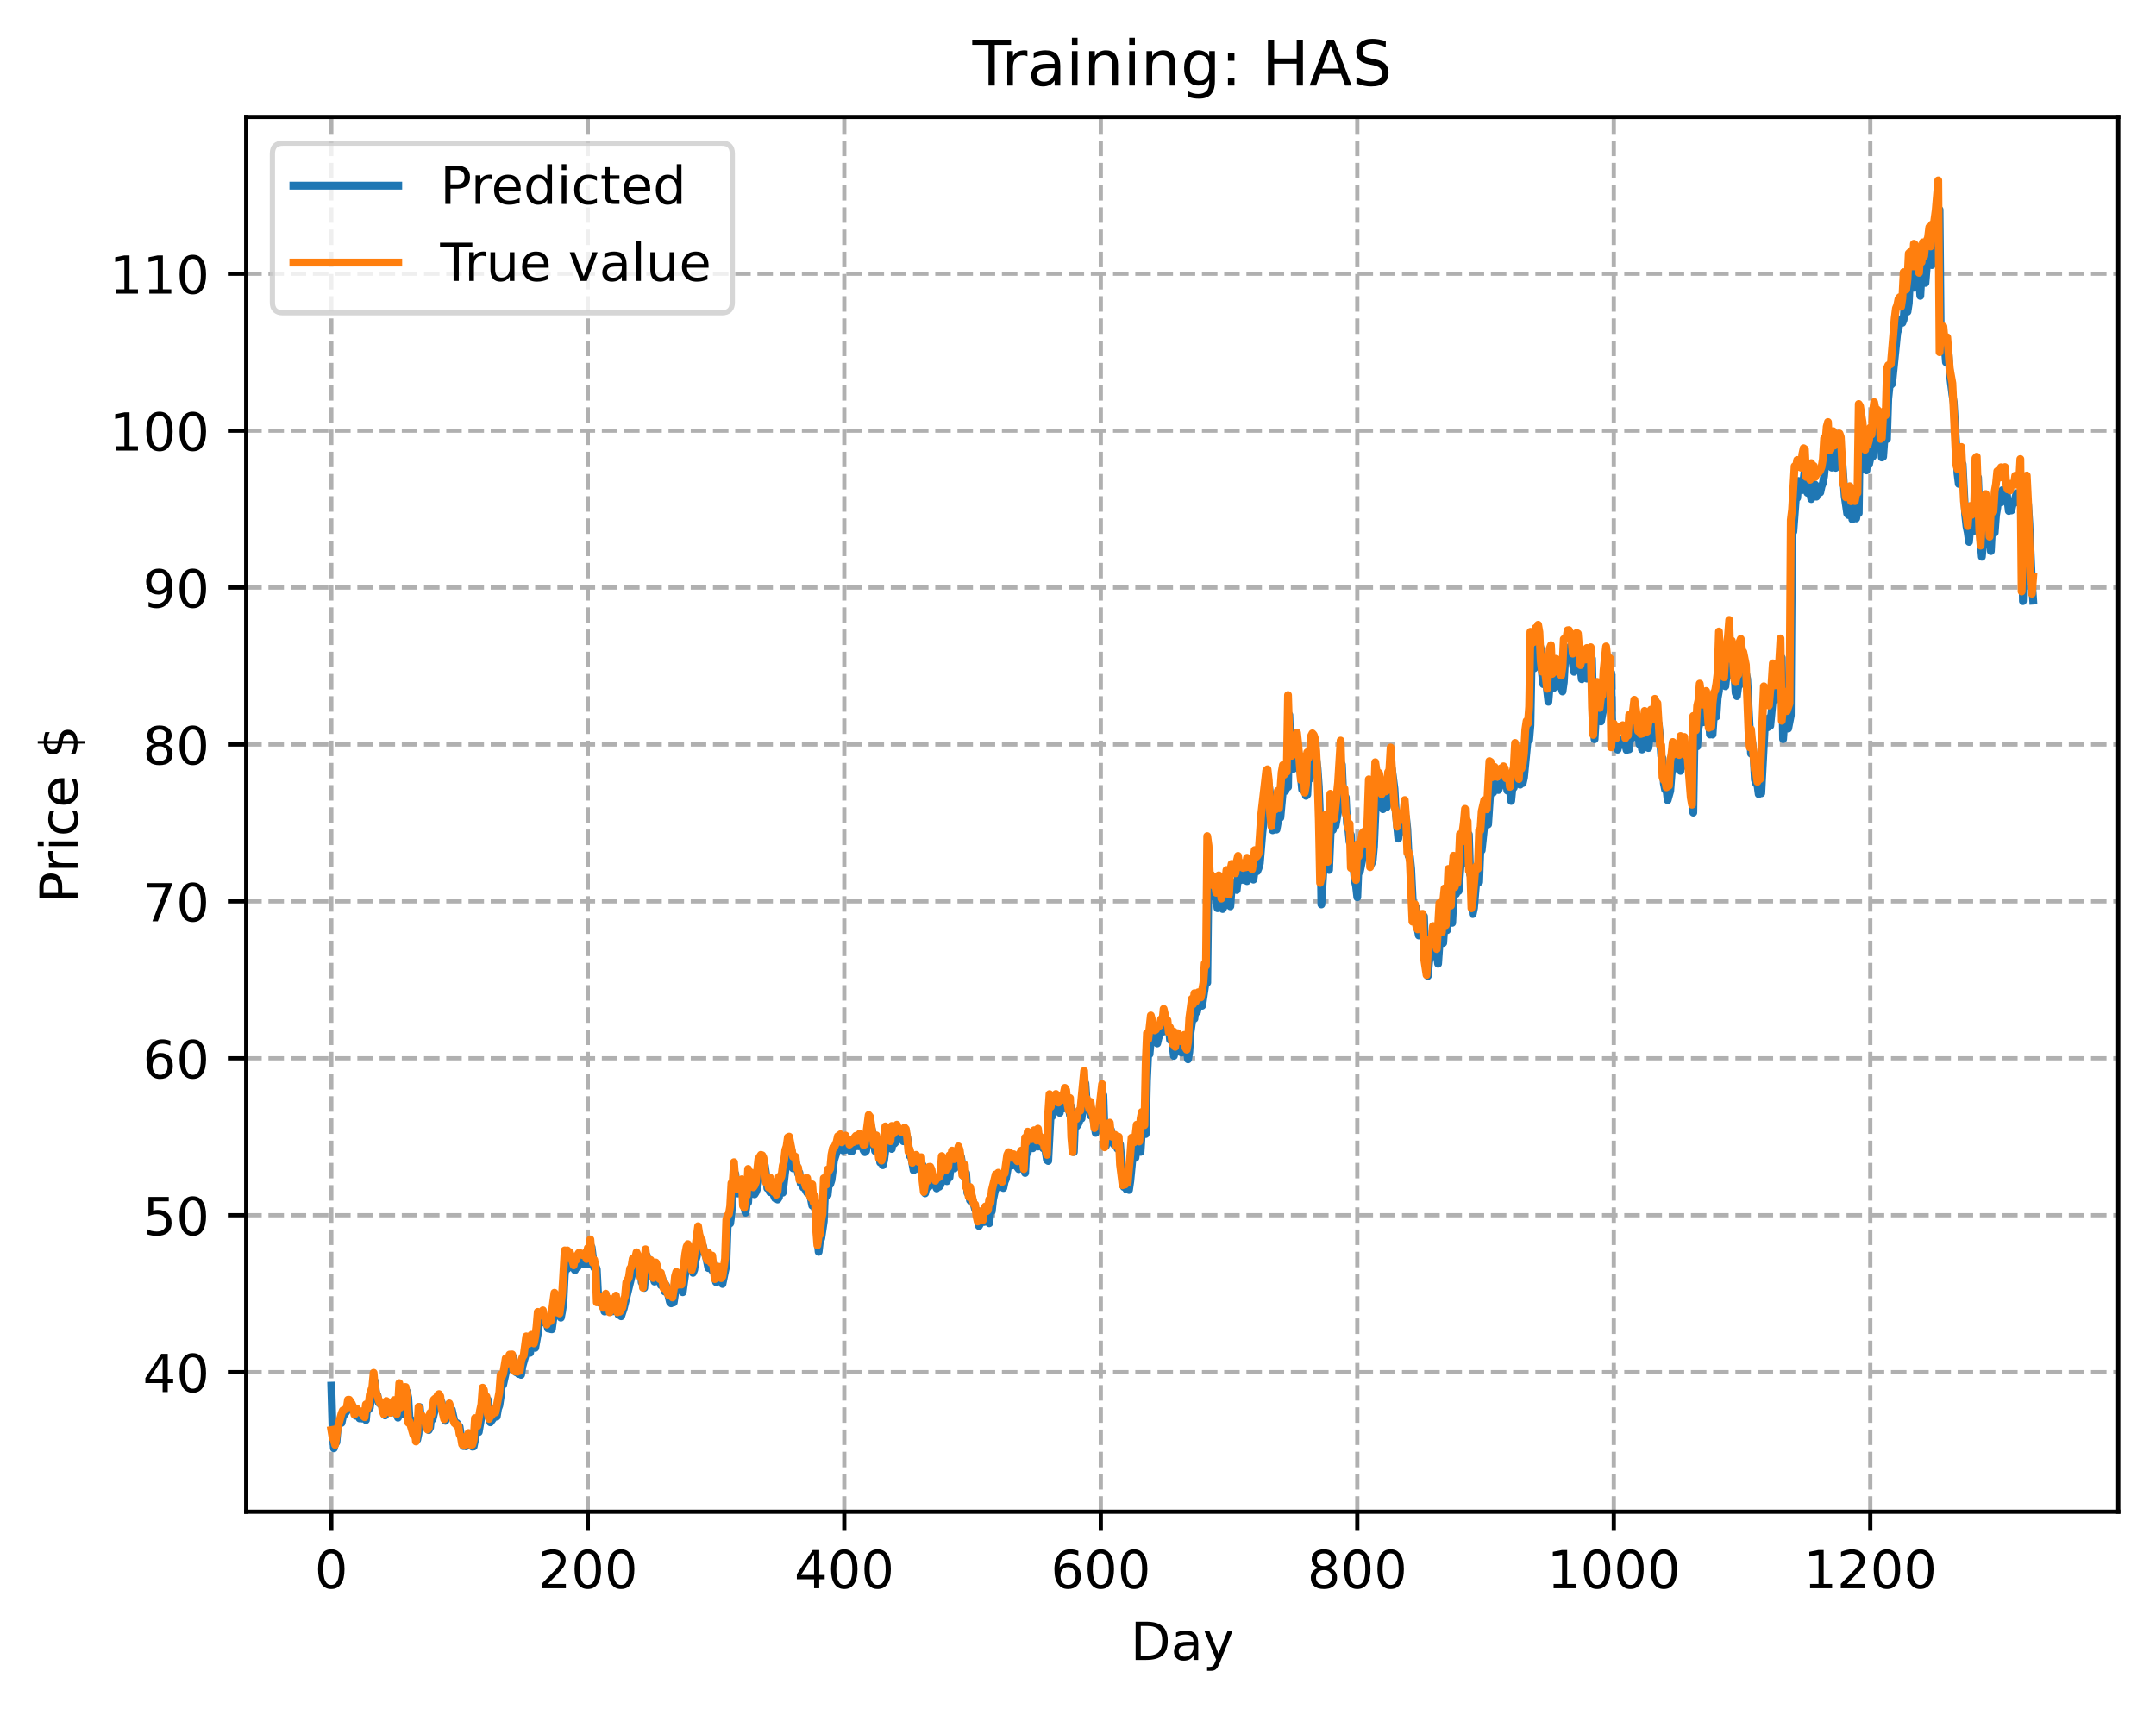 <?xml version="1.0" encoding="utf-8" standalone="no"?>
<!DOCTYPE svg PUBLIC "-//W3C//DTD SVG 1.1//EN"
  "http://www.w3.org/Graphics/SVG/1.1/DTD/svg11.dtd">
<!-- Created with matplotlib (https://matplotlib.org/) -->
<svg height="325.986pt" version="1.1" viewBox="0 0 411.286 325.986" width="411.286pt" xmlns="http://www.w3.org/2000/svg" xmlns:xlink="http://www.w3.org/1999/xlink">
 <defs>
  <style type="text/css">
*{stroke-linecap:butt;stroke-linejoin:round;}
  </style>
 </defs>
 <g id="figure_1">
  <g id="patch_1">
   <path d="M 0 325.986 
L 411.286 325.986 
L 411.286 0 
L 0 0 
z
" style="fill:#ffffff;"/>
  </g>
  <g id="axes_1">
   <g id="patch_2">
    <path d="M 46.966 288.43 
L 404.086 288.43 
L 404.086 22.318 
L 46.966 22.318 
z
" style="fill:#ffffff;"/>
   </g>
   <g id="matplotlib.axis_1">
    <g id="xtick_1">
     <g id="line2d_1">
      <path clip-path="url(#pa034eb9f10)" d="M 63.198 288.43 
L 63.198 22.318 
" style="fill:none;stroke:#b0b0b0;stroke-dasharray:2.96,1.28;stroke-dashoffset:0;stroke-width:0.8;"/>
     </g>
     <g id="line2d_2">
      <defs>
       <path d="M 0 0 
L 0 3.5 
" id="m30b8b141d4" style="stroke:#000000;stroke-width:0.8;"/>
      </defs>
      <g>
       <use style="stroke:#000000;stroke-width:0.8;" x="63.198" xlink:href="#m30b8b141d4" y="288.43"/>
      </g>
     </g>
     <g id="text_1">
      <!-- 0 -->
      <defs>
       <path d="M 31.781 66.406 
Q 24.172 66.406 20.328 58.906 
Q 16.5 51.422 16.5 36.375 
Q 16.5 21.391 20.328 13.891 
Q 24.172 6.391 31.781 6.391 
Q 39.453 6.391 43.281 13.891 
Q 47.125 21.391 47.125 36.375 
Q 47.125 51.422 43.281 58.906 
Q 39.453 66.406 31.781 66.406 
z
M 31.781 74.219 
Q 44.047 74.219 50.516 64.516 
Q 56.984 54.828 56.984 36.375 
Q 56.984 17.969 50.516 8.266 
Q 44.047 -1.422 31.781 -1.422 
Q 19.531 -1.422 13.062 8.266 
Q 6.594 17.969 6.594 36.375 
Q 6.594 54.828 13.062 64.516 
Q 19.531 74.219 31.781 74.219 
z
" id="DejaVuSans-48"/>
      </defs>
      <g transform="translate(60.017 303.029)scale(0.1 -0.1)">
       <use xlink:href="#DejaVuSans-48"/>
      </g>
     </g>
    </g>
    <g id="xtick_2">
     <g id="line2d_3">
      <path clip-path="url(#pa034eb9f10)" d="M 112.129 288.43 
L 112.129 22.318 
" style="fill:none;stroke:#b0b0b0;stroke-dasharray:2.96,1.28;stroke-dashoffset:0;stroke-width:0.8;"/>
     </g>
     <g id="line2d_4">
      <g>
       <use style="stroke:#000000;stroke-width:0.8;" x="112.129" xlink:href="#m30b8b141d4" y="288.43"/>
      </g>
     </g>
     <g id="text_2">
      <!-- 200 -->
      <defs>
       <path d="M 19.188 8.297 
L 53.609 8.297 
L 53.609 0 
L 7.328 0 
L 7.328 8.297 
Q 12.938 14.109 22.625 23.891 
Q 32.328 33.688 34.812 36.531 
Q 39.547 41.844 41.422 45.531 
Q 43.312 49.219 43.312 52.781 
Q 43.312 58.594 39.234 62.25 
Q 35.156 65.922 28.609 65.922 
Q 23.969 65.922 18.812 64.312 
Q 13.672 62.703 7.812 59.422 
L 7.812 69.391 
Q 13.766 71.781 18.938 73 
Q 24.125 74.219 28.422 74.219 
Q 39.75 74.219 46.484 68.547 
Q 53.219 62.891 53.219 53.422 
Q 53.219 48.922 51.531 44.891 
Q 49.859 40.875 45.406 35.406 
Q 44.188 33.984 37.641 27.219 
Q 31.109 20.453 19.188 8.297 
z
" id="DejaVuSans-50"/>
      </defs>
      <g transform="translate(102.585 303.029)scale(0.1 -0.1)">
       <use xlink:href="#DejaVuSans-50"/>
       <use x="63.623" xlink:href="#DejaVuSans-48"/>
       <use x="127.246" xlink:href="#DejaVuSans-48"/>
      </g>
     </g>
    </g>
    <g id="xtick_3">
     <g id="line2d_5">
      <path clip-path="url(#pa034eb9f10)" d="M 161.06 288.43 
L 161.06 22.318 
" style="fill:none;stroke:#b0b0b0;stroke-dasharray:2.96,1.28;stroke-dashoffset:0;stroke-width:0.8;"/>
     </g>
     <g id="line2d_6">
      <g>
       <use style="stroke:#000000;stroke-width:0.8;" x="161.06" xlink:href="#m30b8b141d4" y="288.43"/>
      </g>
     </g>
     <g id="text_3">
      <!-- 400 -->
      <defs>
       <path d="M 37.797 64.312 
L 12.891 25.391 
L 37.797 25.391 
z
M 35.203 72.906 
L 47.609 72.906 
L 47.609 25.391 
L 58.016 25.391 
L 58.016 17.188 
L 47.609 17.188 
L 47.609 0 
L 37.797 0 
L 37.797 17.188 
L 4.891 17.188 
L 4.891 26.703 
z
" id="DejaVuSans-52"/>
      </defs>
      <g transform="translate(151.516 303.029)scale(0.1 -0.1)">
       <use xlink:href="#DejaVuSans-52"/>
       <use x="63.623" xlink:href="#DejaVuSans-48"/>
       <use x="127.246" xlink:href="#DejaVuSans-48"/>
      </g>
     </g>
    </g>
    <g id="xtick_4">
     <g id="line2d_7">
      <path clip-path="url(#pa034eb9f10)" d="M 209.99 288.43 
L 209.99 22.318 
" style="fill:none;stroke:#b0b0b0;stroke-dasharray:2.96,1.28;stroke-dashoffset:0;stroke-width:0.8;"/>
     </g>
     <g id="line2d_8">
      <g>
       <use style="stroke:#000000;stroke-width:0.8;" x="209.99" xlink:href="#m30b8b141d4" y="288.43"/>
      </g>
     </g>
     <g id="text_4">
      <!-- 600 -->
      <defs>
       <path d="M 33.016 40.375 
Q 26.375 40.375 22.484 35.828 
Q 18.609 31.297 18.609 23.391 
Q 18.609 15.531 22.484 10.953 
Q 26.375 6.391 33.016 6.391 
Q 39.656 6.391 43.531 10.953 
Q 47.406 15.531 47.406 23.391 
Q 47.406 31.297 43.531 35.828 
Q 39.656 40.375 33.016 40.375 
z
M 52.594 71.297 
L 52.594 62.312 
Q 48.875 64.062 45.094 64.984 
Q 41.312 65.922 37.594 65.922 
Q 27.828 65.922 22.672 59.328 
Q 17.531 52.734 16.797 39.406 
Q 19.672 43.656 24.016 45.922 
Q 28.375 48.188 33.594 48.188 
Q 44.578 48.188 50.953 41.516 
Q 57.328 34.859 57.328 23.391 
Q 57.328 12.156 50.688 5.359 
Q 44.047 -1.422 33.016 -1.422 
Q 20.359 -1.422 13.672 8.266 
Q 6.984 17.969 6.984 36.375 
Q 6.984 53.656 15.188 63.938 
Q 23.391 74.219 37.203 74.219 
Q 40.922 74.219 44.703 73.484 
Q 48.484 72.75 52.594 71.297 
z
" id="DejaVuSans-54"/>
      </defs>
      <g transform="translate(200.446 303.029)scale(0.1 -0.1)">
       <use xlink:href="#DejaVuSans-54"/>
       <use x="63.623" xlink:href="#DejaVuSans-48"/>
       <use x="127.246" xlink:href="#DejaVuSans-48"/>
      </g>
     </g>
    </g>
    <g id="xtick_5">
     <g id="line2d_9">
      <path clip-path="url(#pa034eb9f10)" d="M 258.921 288.43 
L 258.921 22.318 
" style="fill:none;stroke:#b0b0b0;stroke-dasharray:2.96,1.28;stroke-dashoffset:0;stroke-width:0.8;"/>
     </g>
     <g id="line2d_10">
      <g>
       <use style="stroke:#000000;stroke-width:0.8;" x="258.921" xlink:href="#m30b8b141d4" y="288.43"/>
      </g>
     </g>
     <g id="text_5">
      <!-- 800 -->
      <defs>
       <path d="M 31.781 34.625 
Q 24.75 34.625 20.719 30.859 
Q 16.703 27.094 16.703 20.516 
Q 16.703 13.922 20.719 10.156 
Q 24.75 6.391 31.781 6.391 
Q 38.812 6.391 42.859 10.172 
Q 46.922 13.969 46.922 20.516 
Q 46.922 27.094 42.891 30.859 
Q 38.875 34.625 31.781 34.625 
z
M 21.922 38.812 
Q 15.578 40.375 12.031 44.719 
Q 8.5 49.078 8.5 55.328 
Q 8.5 64.062 14.719 69.141 
Q 20.953 74.219 31.781 74.219 
Q 42.672 74.219 48.875 69.141 
Q 55.078 64.062 55.078 55.328 
Q 55.078 49.078 51.531 44.719 
Q 48 40.375 41.703 38.812 
Q 48.828 37.156 52.797 32.312 
Q 56.781 27.484 56.781 20.516 
Q 56.781 9.906 50.312 4.234 
Q 43.844 -1.422 31.781 -1.422 
Q 19.734 -1.422 13.25 4.234 
Q 6.781 9.906 6.781 20.516 
Q 6.781 27.484 10.781 32.312 
Q 14.797 37.156 21.922 38.812 
z
M 18.312 54.391 
Q 18.312 48.734 21.844 45.562 
Q 25.391 42.391 31.781 42.391 
Q 38.141 42.391 41.719 45.562 
Q 45.312 48.734 45.312 54.391 
Q 45.312 60.062 41.719 63.234 
Q 38.141 66.406 31.781 66.406 
Q 25.391 66.406 21.844 63.234 
Q 18.312 60.062 18.312 54.391 
z
" id="DejaVuSans-56"/>
      </defs>
      <g transform="translate(249.377 303.029)scale(0.1 -0.1)">
       <use xlink:href="#DejaVuSans-56"/>
       <use x="63.623" xlink:href="#DejaVuSans-48"/>
       <use x="127.246" xlink:href="#DejaVuSans-48"/>
      </g>
     </g>
    </g>
    <g id="xtick_6">
     <g id="line2d_11">
      <path clip-path="url(#pa034eb9f10)" d="M 307.851 288.43 
L 307.851 22.318 
" style="fill:none;stroke:#b0b0b0;stroke-dasharray:2.96,1.28;stroke-dashoffset:0;stroke-width:0.8;"/>
     </g>
     <g id="line2d_12">
      <g>
       <use style="stroke:#000000;stroke-width:0.8;" x="307.851" xlink:href="#m30b8b141d4" y="288.43"/>
      </g>
     </g>
     <g id="text_6">
      <!-- 1000 -->
      <defs>
       <path d="M 12.406 8.297 
L 28.516 8.297 
L 28.516 63.922 
L 10.984 60.406 
L 10.984 69.391 
L 28.422 72.906 
L 38.281 72.906 
L 38.281 8.297 
L 54.391 8.297 
L 54.391 0 
L 12.406 0 
z
" id="DejaVuSans-49"/>
      </defs>
      <g transform="translate(295.126 303.029)scale(0.1 -0.1)">
       <use xlink:href="#DejaVuSans-49"/>
       <use x="63.623" xlink:href="#DejaVuSans-48"/>
       <use x="127.246" xlink:href="#DejaVuSans-48"/>
       <use x="190.869" xlink:href="#DejaVuSans-48"/>
      </g>
     </g>
    </g>
    <g id="xtick_7">
     <g id="line2d_13">
      <path clip-path="url(#pa034eb9f10)" d="M 356.782 288.43 
L 356.782 22.318 
" style="fill:none;stroke:#b0b0b0;stroke-dasharray:2.96,1.28;stroke-dashoffset:0;stroke-width:0.8;"/>
     </g>
     <g id="line2d_14">
      <g>
       <use style="stroke:#000000;stroke-width:0.8;" x="356.782" xlink:href="#m30b8b141d4" y="288.43"/>
      </g>
     </g>
     <g id="text_7">
      <!-- 1200 -->
      <g transform="translate(344.057 303.029)scale(0.1 -0.1)">
       <use xlink:href="#DejaVuSans-49"/>
       <use x="63.623" xlink:href="#DejaVuSans-50"/>
       <use x="127.246" xlink:href="#DejaVuSans-48"/>
       <use x="190.869" xlink:href="#DejaVuSans-48"/>
      </g>
     </g>
    </g>
    <g id="text_8">
     <!-- Day -->
     <defs>
      <path d="M 19.672 64.797 
L 19.672 8.109 
L 31.594 8.109 
Q 46.688 8.109 53.688 14.938 
Q 60.688 21.781 60.688 36.531 
Q 60.688 51.172 53.688 57.984 
Q 46.688 64.797 31.594 64.797 
z
M 9.812 72.906 
L 30.078 72.906 
Q 51.266 72.906 61.172 64.094 
Q 71.094 55.281 71.094 36.531 
Q 71.094 17.672 61.125 8.828 
Q 51.172 0 30.078 0 
L 9.812 0 
z
" id="DejaVuSans-68"/>
      <path d="M 34.281 27.484 
Q 23.391 27.484 19.188 25 
Q 14.984 22.516 14.984 16.5 
Q 14.984 11.719 18.141 8.906 
Q 21.297 6.109 26.703 6.109 
Q 34.188 6.109 38.703 11.406 
Q 43.219 16.703 43.219 25.484 
L 43.219 27.484 
z
M 52.203 31.203 
L 52.203 0 
L 43.219 0 
L 43.219 8.297 
Q 40.141 3.328 35.547 0.953 
Q 30.953 -1.422 24.312 -1.422 
Q 15.922 -1.422 10.953 3.297 
Q 6 8.016 6 15.922 
Q 6 25.141 12.172 29.828 
Q 18.359 34.516 30.609 34.516 
L 43.219 34.516 
L 43.219 35.406 
Q 43.219 41.609 39.141 45 
Q 35.062 48.391 27.688 48.391 
Q 23 48.391 18.547 47.266 
Q 14.109 46.141 10.016 43.891 
L 10.016 52.203 
Q 14.938 54.109 19.578 55.047 
Q 24.219 56 28.609 56 
Q 40.484 56 46.344 49.844 
Q 52.203 43.703 52.203 31.203 
z
" id="DejaVuSans-97"/>
      <path d="M 32.172 -5.078 
Q 28.375 -14.844 24.75 -17.812 
Q 21.141 -20.797 15.094 -20.797 
L 7.906 -20.797 
L 7.906 -13.281 
L 13.188 -13.281 
Q 16.891 -13.281 18.938 -11.516 
Q 21 -9.766 23.484 -3.219 
L 25.094 0.875 
L 2.984 54.688 
L 12.5 54.688 
L 29.594 11.922 
L 46.688 54.688 
L 56.203 54.688 
z
" id="DejaVuSans-121"/>
     </defs>
     <g transform="translate(215.652 316.707)scale(0.1 -0.1)">
      <use xlink:href="#DejaVuSans-68"/>
      <use x="77.002" xlink:href="#DejaVuSans-97"/>
      <use x="138.281" xlink:href="#DejaVuSans-121"/>
     </g>
    </g>
   </g>
   <g id="matplotlib.axis_2">
    <g id="ytick_1">
     <g id="line2d_15">
      <path clip-path="url(#pa034eb9f10)" d="M 46.966 261.801 
L 404.086 261.801 
" style="fill:none;stroke:#b0b0b0;stroke-dasharray:2.96,1.28;stroke-dashoffset:0;stroke-width:0.8;"/>
     </g>
     <g id="line2d_16">
      <defs>
       <path d="M 0 0 
L -3.5 0 
" id="macaa531898" style="stroke:#000000;stroke-width:0.8;"/>
      </defs>
      <g>
       <use style="stroke:#000000;stroke-width:0.8;" x="46.966" xlink:href="#macaa531898" y="261.801"/>
      </g>
     </g>
     <g id="text_9">
      <!-- 40 -->
      <g transform="translate(27.241 265.6)scale(0.1 -0.1)">
       <use xlink:href="#DejaVuSans-52"/>
       <use x="63.623" xlink:href="#DejaVuSans-48"/>
      </g>
     </g>
    </g>
    <g id="ytick_2">
     <g id="line2d_17">
      <path clip-path="url(#pa034eb9f10)" d="M 46.966 231.862 
L 404.086 231.862 
" style="fill:none;stroke:#b0b0b0;stroke-dasharray:2.96,1.28;stroke-dashoffset:0;stroke-width:0.8;"/>
     </g>
     <g id="line2d_18">
      <g>
       <use style="stroke:#000000;stroke-width:0.8;" x="46.966" xlink:href="#macaa531898" y="231.862"/>
      </g>
     </g>
     <g id="text_10">
      <!-- 50 -->
      <defs>
       <path d="M 10.797 72.906 
L 49.516 72.906 
L 49.516 64.594 
L 19.828 64.594 
L 19.828 46.734 
Q 21.969 47.469 24.109 47.828 
Q 26.266 48.188 28.422 48.188 
Q 40.625 48.188 47.75 41.5 
Q 54.891 34.812 54.891 23.391 
Q 54.891 11.625 47.562 5.094 
Q 40.234 -1.422 26.906 -1.422 
Q 22.312 -1.422 17.547 -0.641 
Q 12.797 0.141 7.719 1.703 
L 7.719 11.625 
Q 12.109 9.234 16.797 8.062 
Q 21.484 6.891 26.703 6.891 
Q 35.156 6.891 40.078 11.328 
Q 45.016 15.766 45.016 23.391 
Q 45.016 31 40.078 35.438 
Q 35.156 39.891 26.703 39.891 
Q 22.75 39.891 18.812 39.016 
Q 14.891 38.141 10.797 36.281 
z
" id="DejaVuSans-53"/>
      </defs>
      <g transform="translate(27.241 235.661)scale(0.1 -0.1)">
       <use xlink:href="#DejaVuSans-53"/>
       <use x="63.623" xlink:href="#DejaVuSans-48"/>
      </g>
     </g>
    </g>
    <g id="ytick_3">
     <g id="line2d_19">
      <path clip-path="url(#pa034eb9f10)" d="M 46.966 201.923 
L 404.086 201.923 
" style="fill:none;stroke:#b0b0b0;stroke-dasharray:2.96,1.28;stroke-dashoffset:0;stroke-width:0.8;"/>
     </g>
     <g id="line2d_20">
      <g>
       <use style="stroke:#000000;stroke-width:0.8;" x="46.966" xlink:href="#macaa531898" y="201.923"/>
      </g>
     </g>
     <g id="text_11">
      <!-- 60 -->
      <g transform="translate(27.241 205.722)scale(0.1 -0.1)">
       <use xlink:href="#DejaVuSans-54"/>
       <use x="63.623" xlink:href="#DejaVuSans-48"/>
      </g>
     </g>
    </g>
    <g id="ytick_4">
     <g id="line2d_21">
      <path clip-path="url(#pa034eb9f10)" d="M 46.966 171.984 
L 404.086 171.984 
" style="fill:none;stroke:#b0b0b0;stroke-dasharray:2.96,1.28;stroke-dashoffset:0;stroke-width:0.8;"/>
     </g>
     <g id="line2d_22">
      <g>
       <use style="stroke:#000000;stroke-width:0.8;" x="46.966" xlink:href="#macaa531898" y="171.984"/>
      </g>
     </g>
     <g id="text_12">
      <!-- 70 -->
      <defs>
       <path d="M 8.203 72.906 
L 55.078 72.906 
L 55.078 68.703 
L 28.609 0 
L 18.312 0 
L 43.219 64.594 
L 8.203 64.594 
z
" id="DejaVuSans-55"/>
      </defs>
      <g transform="translate(27.241 175.783)scale(0.1 -0.1)">
       <use xlink:href="#DejaVuSans-55"/>
       <use x="63.623" xlink:href="#DejaVuSans-48"/>
      </g>
     </g>
    </g>
    <g id="ytick_5">
     <g id="line2d_23">
      <path clip-path="url(#pa034eb9f10)" d="M 46.966 142.045 
L 404.086 142.045 
" style="fill:none;stroke:#b0b0b0;stroke-dasharray:2.96,1.28;stroke-dashoffset:0;stroke-width:0.8;"/>
     </g>
     <g id="line2d_24">
      <g>
       <use style="stroke:#000000;stroke-width:0.8;" x="46.966" xlink:href="#macaa531898" y="142.045"/>
      </g>
     </g>
     <g id="text_13">
      <!-- 80 -->
      <g transform="translate(27.241 145.844)scale(0.1 -0.1)">
       <use xlink:href="#DejaVuSans-56"/>
       <use x="63.623" xlink:href="#DejaVuSans-48"/>
      </g>
     </g>
    </g>
    <g id="ytick_6">
     <g id="line2d_25">
      <path clip-path="url(#pa034eb9f10)" d="M 46.966 112.106 
L 404.086 112.106 
" style="fill:none;stroke:#b0b0b0;stroke-dasharray:2.96,1.28;stroke-dashoffset:0;stroke-width:0.8;"/>
     </g>
     <g id="line2d_26">
      <g>
       <use style="stroke:#000000;stroke-width:0.8;" x="46.966" xlink:href="#macaa531898" y="112.106"/>
      </g>
     </g>
     <g id="text_14">
      <!-- 90 -->
      <defs>
       <path d="M 10.984 1.516 
L 10.984 10.5 
Q 14.703 8.734 18.5 7.812 
Q 22.312 6.891 25.984 6.891 
Q 35.75 6.891 40.891 13.453 
Q 46.047 20.016 46.781 33.406 
Q 43.953 29.203 39.594 26.953 
Q 35.25 24.703 29.984 24.703 
Q 19.047 24.703 12.672 31.312 
Q 6.297 37.938 6.297 49.422 
Q 6.297 60.641 12.938 67.422 
Q 19.578 74.219 30.609 74.219 
Q 43.266 74.219 49.922 64.516 
Q 56.594 54.828 56.594 36.375 
Q 56.594 19.141 48.406 8.859 
Q 40.234 -1.422 26.422 -1.422 
Q 22.703 -1.422 18.891 -0.688 
Q 15.094 0.047 10.984 1.516 
z
M 30.609 32.422 
Q 37.25 32.422 41.125 36.953 
Q 45.016 41.5 45.016 49.422 
Q 45.016 57.281 41.125 61.844 
Q 37.25 66.406 30.609 66.406 
Q 23.969 66.406 20.094 61.844 
Q 16.219 57.281 16.219 49.422 
Q 16.219 41.5 20.094 36.953 
Q 23.969 32.422 30.609 32.422 
z
" id="DejaVuSans-57"/>
      </defs>
      <g transform="translate(27.241 115.905)scale(0.1 -0.1)">
       <use xlink:href="#DejaVuSans-57"/>
       <use x="63.623" xlink:href="#DejaVuSans-48"/>
      </g>
     </g>
    </g>
    <g id="ytick_7">
     <g id="line2d_27">
      <path clip-path="url(#pa034eb9f10)" d="M 46.966 82.167 
L 404.086 82.167 
" style="fill:none;stroke:#b0b0b0;stroke-dasharray:2.96,1.28;stroke-dashoffset:0;stroke-width:0.8;"/>
     </g>
     <g id="line2d_28">
      <g>
       <use style="stroke:#000000;stroke-width:0.8;" x="46.966" xlink:href="#macaa531898" y="82.167"/>
      </g>
     </g>
     <g id="text_15">
      <!-- 100 -->
      <g transform="translate(20.878 85.966)scale(0.1 -0.1)">
       <use xlink:href="#DejaVuSans-49"/>
       <use x="63.623" xlink:href="#DejaVuSans-48"/>
       <use x="127.246" xlink:href="#DejaVuSans-48"/>
      </g>
     </g>
    </g>
    <g id="ytick_8">
     <g id="line2d_29">
      <path clip-path="url(#pa034eb9f10)" d="M 46.966 52.228 
L 404.086 52.228 
" style="fill:none;stroke:#b0b0b0;stroke-dasharray:2.96,1.28;stroke-dashoffset:0;stroke-width:0.8;"/>
     </g>
     <g id="line2d_30">
      <g>
       <use style="stroke:#000000;stroke-width:0.8;" x="46.966" xlink:href="#macaa531898" y="52.228"/>
      </g>
     </g>
     <g id="text_16">
      <!-- 110 -->
      <g transform="translate(20.878 56.027)scale(0.1 -0.1)">
       <use xlink:href="#DejaVuSans-49"/>
       <use x="63.623" xlink:href="#DejaVuSans-49"/>
       <use x="127.246" xlink:href="#DejaVuSans-48"/>
      </g>
     </g>
    </g>
    <g id="text_17">
     <!-- Price $ -->
     <defs>
      <path d="M 19.672 64.797 
L 19.672 37.406 
L 32.078 37.406 
Q 38.969 37.406 42.719 40.969 
Q 46.484 44.531 46.484 51.125 
Q 46.484 57.672 42.719 61.234 
Q 38.969 64.797 32.078 64.797 
z
M 9.812 72.906 
L 32.078 72.906 
Q 44.344 72.906 50.609 67.359 
Q 56.891 61.812 56.891 51.125 
Q 56.891 40.328 50.609 34.812 
Q 44.344 29.297 32.078 29.297 
L 19.672 29.297 
L 19.672 0 
L 9.812 0 
z
" id="DejaVuSans-80"/>
      <path d="M 41.109 46.297 
Q 39.594 47.172 37.812 47.578 
Q 36.031 48 33.891 48 
Q 26.266 48 22.188 43.047 
Q 18.109 38.094 18.109 28.812 
L 18.109 0 
L 9.078 0 
L 9.078 54.688 
L 18.109 54.688 
L 18.109 46.188 
Q 20.953 51.172 25.484 53.578 
Q 30.031 56 36.531 56 
Q 37.453 56 38.578 55.875 
Q 39.703 55.766 41.062 55.516 
z
" id="DejaVuSans-114"/>
      <path d="M 9.422 54.688 
L 18.406 54.688 
L 18.406 0 
L 9.422 0 
z
M 9.422 75.984 
L 18.406 75.984 
L 18.406 64.594 
L 9.422 64.594 
z
" id="DejaVuSans-105"/>
      <path d="M 48.781 52.594 
L 48.781 44.188 
Q 44.969 46.297 41.141 47.344 
Q 37.312 48.391 33.406 48.391 
Q 24.656 48.391 19.812 42.844 
Q 14.984 37.312 14.984 27.297 
Q 14.984 17.281 19.812 11.734 
Q 24.656 6.203 33.406 6.203 
Q 37.312 6.203 41.141 7.25 
Q 44.969 8.297 48.781 10.406 
L 48.781 2.094 
Q 45.016 0.344 40.984 -0.531 
Q 36.969 -1.422 32.422 -1.422 
Q 20.062 -1.422 12.781 6.344 
Q 5.516 14.109 5.516 27.297 
Q 5.516 40.672 12.859 48.328 
Q 20.219 56 33.016 56 
Q 37.156 56 41.109 55.141 
Q 45.062 54.297 48.781 52.594 
z
" id="DejaVuSans-99"/>
      <path d="M 56.203 29.594 
L 56.203 25.203 
L 14.891 25.203 
Q 15.484 15.922 20.484 11.062 
Q 25.484 6.203 34.422 6.203 
Q 39.594 6.203 44.453 7.469 
Q 49.312 8.734 54.109 11.281 
L 54.109 2.781 
Q 49.266 0.734 44.188 -0.344 
Q 39.109 -1.422 33.891 -1.422 
Q 20.797 -1.422 13.156 6.188 
Q 5.516 13.812 5.516 26.812 
Q 5.516 40.234 12.766 48.109 
Q 20.016 56 32.328 56 
Q 43.359 56 49.781 48.891 
Q 56.203 41.797 56.203 29.594 
z
M 47.219 32.234 
Q 47.125 39.594 43.094 43.984 
Q 39.062 48.391 32.422 48.391 
Q 24.906 48.391 20.391 44.141 
Q 15.875 39.891 15.188 32.172 
z
" id="DejaVuSans-101"/>
      <path id="DejaVuSans-32"/>
      <path d="M 33.797 -14.703 
L 28.906 -14.703 
L 28.859 0 
Q 23.734 0.094 18.609 1.188 
Q 13.484 2.297 8.297 4.5 
L 8.297 13.281 
Q 13.281 10.156 18.375 8.562 
Q 23.484 6.984 28.906 6.938 
L 28.906 29.203 
Q 18.109 30.953 13.203 35.156 
Q 8.297 39.359 8.297 46.688 
Q 8.297 54.641 13.625 59.219 
Q 18.953 63.812 28.906 64.5 
L 28.906 75.984 
L 33.797 75.984 
L 33.797 64.656 
Q 38.328 64.453 42.578 63.688 
Q 46.828 62.938 50.875 61.625 
L 50.875 53.078 
Q 46.828 55.125 42.547 56.25 
Q 38.281 57.375 33.797 57.562 
L 33.797 36.719 
Q 44.875 35.016 50.094 30.609 
Q 55.328 26.219 55.328 18.609 
Q 55.328 10.359 49.781 5.594 
Q 44.234 0.828 33.797 0.094 
z
M 28.906 37.594 
L 28.906 57.625 
Q 23.25 56.984 20.266 54.391 
Q 17.281 51.812 17.281 47.516 
Q 17.281 43.312 20.031 40.969 
Q 22.797 38.625 28.906 37.594 
z
M 33.797 28.219 
L 33.797 7.078 
Q 39.984 7.906 43.141 10.594 
Q 46.297 13.281 46.297 17.672 
Q 46.297 21.969 43.281 24.5 
Q 40.281 27.047 33.797 28.219 
z
" id="DejaVuSans-36"/>
     </defs>
     <g transform="translate(14.798 172.342)rotate(-90)scale(0.1 -0.1)">
      <use xlink:href="#DejaVuSans-80"/>
      <use x="58.553" xlink:href="#DejaVuSans-114"/>
      <use x="99.666" xlink:href="#DejaVuSans-105"/>
      <use x="127.449" xlink:href="#DejaVuSans-99"/>
      <use x="182.43" xlink:href="#DejaVuSans-101"/>
      <use x="243.953" xlink:href="#DejaVuSans-32"/>
      <use x="275.74" xlink:href="#DejaVuSans-36"/>
     </g>
    </g>
   </g>
   <g id="line2d_31">
    <path clip-path="url(#pa034eb9f10)" d="M 63.198 264.385 
L 63.443 272.75 
L 63.688 276.334 
L 63.932 275.167 
L 64.177 275.177 
L 64.422 272.43 
L 64.911 271.099 
L 65.156 271.483 
L 65.4 270.332 
L 65.89 269.589 
L 66.379 268.917 
L 66.623 267.654 
L 66.868 267.509 
L 67.113 268.275 
L 67.357 268.357 
L 67.602 268.928 
L 67.847 270.111 
L 68.091 269.94 
L 68.336 269.572 
L 68.581 270.624 
L 68.825 270.24 
L 69.07 270.661 
L 69.315 269.639 
L 69.804 270.944 
L 70.049 268.195 
L 70.293 268.945 
L 70.538 268.635 
L 70.783 267.089 
L 71.272 265.652 
L 71.517 263.557 
L 71.761 266.007 
L 72.006 266.186 
L 72.251 267.629 
L 72.74 268.053 
L 72.984 267.859 
L 73.229 269.634 
L 73.474 270.063 
L 73.963 267.715 
L 74.208 268.314 
L 74.452 268.427 
L 74.697 269.529 
L 74.942 268.842 
L 75.186 268.643 
L 75.431 268.246 
L 75.676 269.767 
L 75.92 270.488 
L 76.41 265.7 
L 76.654 269.869 
L 77.144 266.042 
L 77.388 265.633 
L 77.633 265.511 
L 77.878 266.667 
L 78.122 270.785 
L 78.367 270.811 
L 78.611 271.462 
L 78.856 272.885 
L 79.101 273.438 
L 79.345 272.816 
L 79.59 274.687 
L 79.835 273.511 
L 80.079 268.466 
L 80.324 270.946 
L 80.569 270.931 
L 80.813 271.479 
L 81.058 271.353 
L 81.303 271.421 
L 81.792 272.853 
L 82.037 272.422 
L 82.281 270.023 
L 82.526 270.777 
L 83.26 267.757 
L 83.505 267.821 
L 83.994 267.108 
L 84.239 267.521 
L 84.972 271.083 
L 85.217 270.432 
L 85.462 270.453 
L 85.706 269.798 
L 85.951 268.77 
L 86.196 268.959 
L 86.685 271.186 
L 86.93 271.645 
L 87.174 271.523 
L 87.419 272.02 
L 87.664 272.182 
L 87.908 273.75 
L 88.153 274.219 
L 88.398 275.908 
L 88.642 275.34 
L 88.887 275.955 
L 89.132 274.852 
L 89.376 274.964 
L 89.621 274.138 
L 89.866 274.588 
L 90.11 276.018 
L 90.355 275.992 
L 90.599 274.825 
L 90.844 272.016 
L 91.089 272.337 
L 91.333 273.232 
L 91.823 270.324 
L 92.067 269.178 
L 92.312 266.755 
L 92.557 266.733 
L 92.801 267.996 
L 93.046 267.04 
L 93.291 270.457 
L 93.535 271.374 
L 94.269 270.386 
L 94.514 269.505 
L 94.759 270.279 
L 95.003 268.819 
L 95.248 268.167 
L 95.493 266.565 
L 95.737 264.222 
L 95.982 264.213 
L 96.716 260.842 
L 96.96 261.297 
L 97.45 259.453 
L 97.694 259.063 
L 97.939 258.949 
L 98.184 261.041 
L 98.428 261.819 
L 98.673 260.887 
L 98.918 262.145 
L 99.162 261.812 
L 99.407 262.315 
L 99.652 260.717 
L 100.386 258.127 
L 100.63 256.857 
L 100.875 257.114 
L 101.12 258.12 
L 101.364 256.475 
L 101.609 255.779 
L 102.098 257.169 
L 102.587 254.481 
L 102.832 252.494 
L 103.077 252.457 
L 103.321 251.886 
L 103.566 252.286 
L 103.811 251.212 
L 104.055 252.132 
L 104.3 252.532 
L 104.545 253.485 
L 104.789 252.479 
L 105.034 253.593 
L 105.279 253.626 
L 106.013 248.134 
L 106.257 248.998 
L 106.502 251.009 
L 106.747 250.127 
L 106.991 251.408 
L 107.236 250.185 
L 107.481 248.389 
L 107.725 243.401 
L 107.97 240.801 
L 108.215 242.108 
L 108.459 240.211 
L 108.704 241.282 
L 108.948 240.688 
L 109.193 241.201 
L 109.438 241.986 
L 109.682 242.357 
L 109.927 241.406 
L 110.172 241.778 
L 110.661 240.413 
L 111.15 240.786 
L 111.395 241.198 
L 111.64 240.775 
L 111.884 240.104 
L 112.129 241.227 
L 112.374 239.675 
L 112.618 240.195 
L 112.863 237.959 
L 113.352 241.888 
L 113.597 241.506 
L 113.842 242.15 
L 114.086 247.024 
L 114.331 247.183 
L 114.575 248.686 
L 114.82 248.082 
L 115.309 250.225 
L 115.554 250.198 
L 115.799 248.236 
L 116.043 249.095 
L 116.288 248.781 
L 116.533 250.279 
L 116.777 249.458 
L 117.022 250.171 
L 117.511 248.53 
L 117.756 248.182 
L 118.001 250.876 
L 118.245 249.667 
L 118.49 251.138 
L 118.979 249.681 
L 120.692 242.676 
L 120.936 241.141 
L 121.181 242.113 
L 121.67 240.117 
L 122.16 241.562 
L 122.404 244.66 
L 122.649 243.425 
L 122.894 245.731 
L 123.383 239.557 
L 123.628 241.256 
L 124.117 242.213 
L 124.362 241.848 
L 124.606 243.631 
L 124.851 244.526 
L 125.096 242.558 
L 125.34 242.067 
L 125.585 242.901 
L 126.074 245.199 
L 126.319 243.815 
L 126.563 244.795 
L 126.808 246.422 
L 127.053 245.226 
L 127.787 248.4 
L 128.031 248.673 
L 128.276 247.632 
L 128.521 248.508 
L 129.01 245.239 
L 129.255 243.037 
L 129.499 245.506 
L 129.744 245.67 
L 130.233 246.552 
L 130.967 241.214 
L 131.212 239.73 
L 131.457 239.007 
L 131.701 240.832 
L 131.946 241.368 
L 132.191 242.855 
L 132.435 242.262 
L 132.68 240.516 
L 132.924 239.696 
L 133.414 236.007 
L 134.148 237.881 
L 134.392 239.03 
L 134.637 239.585 
L 135.126 241.939 
L 135.371 240.678 
L 135.86 242.404 
L 136.105 241.184 
L 136.594 244.626 
L 136.839 244.443 
L 137.328 242.683 
L 137.818 244.979 
L 138.307 242.595 
L 138.551 241.524 
L 138.796 234.138 
L 139.041 233.31 
L 139.285 233.421 
L 139.53 231.611 
L 139.775 228.086 
L 140.019 227.32 
L 140.264 223.942 
L 140.509 226.403 
L 140.753 227.713 
L 141.243 226.302 
L 141.487 227.504 
L 141.732 226.462 
L 141.977 230.27 
L 142.221 231.373 
L 142.466 229.518 
L 142.711 229.442 
L 142.955 225.936 
L 143.2 226.326 
L 143.445 225.59 
L 143.934 227.868 
L 144.178 227.465 
L 144.423 226.824 
L 144.668 225.403 
L 144.912 223.12 
L 145.157 222.223 
L 145.402 221.791 
L 145.891 222.32 
L 146.136 224.006 
L 146.38 226.724 
L 146.625 226.301 
L 146.87 227.442 
L 147.114 226.394 
L 147.359 226.994 
L 147.604 228.056 
L 147.848 228.615 
L 148.093 227.71 
L 148.338 228.861 
L 148.582 228.477 
L 148.827 226.742 
L 149.316 227.56 
L 149.806 223.321 
L 150.05 221.648 
L 150.295 220.754 
L 150.539 219.198 
L 150.784 218.663 
L 151.029 219.667 
L 151.273 222.915 
L 151.518 222.806 
L 151.763 221.656 
L 152.007 222.374 
L 152.252 223.959 
L 152.497 223.74 
L 152.741 225.824 
L 152.986 225.689 
L 153.231 226.576 
L 153.475 226.204 
L 153.72 227.119 
L 153.965 227.568 
L 154.209 226.226 
L 154.943 230.034 
L 155.188 228.022 
L 155.433 230.573 
L 155.677 229.501 
L 155.922 236.268 
L 156.166 238.847 
L 156.411 236.804 
L 156.656 236.319 
L 157.145 233 
L 157.39 227.221 
L 157.634 226.867 
L 157.879 228.015 
L 158.124 225.693 
L 158.368 225.949 
L 158.613 225.16 
L 159.102 221.384 
L 160.081 218.284 
L 160.326 218.719 
L 160.57 218.061 
L 160.815 219.509 
L 161.06 217.937 
L 161.304 219.377 
L 161.549 218.226 
L 161.794 218.756 
L 162.038 218.639 
L 162.283 219.678 
L 162.527 219.656 
L 162.772 218.939 
L 163.017 218.84 
L 163.261 217.955 
L 163.506 217.661 
L 163.751 218.692 
L 163.995 218.494 
L 164.24 217.447 
L 164.729 219.49 
L 164.974 219.829 
L 165.219 219.624 
L 165.953 214.659 
L 166.197 215.004 
L 166.442 215.999 
L 166.931 219.625 
L 167.176 219.116 
L 167.421 217.961 
L 167.91 221.803 
L 168.154 221.08 
L 168.399 222.317 
L 168.644 221.447 
L 168.888 219.484 
L 169.133 216.26 
L 169.622 218.131 
L 170.112 219.215 
L 170.356 216.859 
L 170.601 218.206 
L 170.846 217.928 
L 171.335 215.734 
L 171.58 217.275 
L 172.069 217.409 
L 172.314 217.739 
L 172.558 217.312 
L 172.803 216.109 
L 173.048 216.948 
L 173.292 218.357 
L 173.537 220.538 
L 173.782 220.468 
L 174.271 223.293 
L 174.515 222.49 
L 175.005 221.711 
L 175.494 223.221 
L 175.739 223.45 
L 175.983 222.266 
L 176.473 227.681 
L 176.962 225.461 
L 177.207 226.402 
L 177.451 224.164 
L 177.696 223.946 
L 178.43 226.108 
L 178.675 226.743 
L 178.919 226.144 
L 179.164 226.432 
L 179.409 226.086 
L 179.653 225.252 
L 179.898 222.745 
L 180.142 223.132 
L 180.632 225.365 
L 180.876 224.286 
L 181.121 224.668 
L 181.366 222.666 
L 181.61 222.935 
L 181.855 221.683 
L 182.1 222.914 
L 182.344 222.594 
L 182.589 221.091 
L 182.834 222.562 
L 183.078 220.54 
L 183.323 220.724 
L 183.568 222.208 
L 183.812 224.39 
L 184.057 224.666 
L 184.302 223.802 
L 184.546 227.6 
L 184.791 227.442 
L 185.036 229.023 
L 185.28 227.909 
L 186.014 230.78 
L 186.259 230.846 
L 186.748 233.919 
L 186.993 233.477 
L 187.482 231.991 
L 187.727 233.152 
L 187.971 231.617 
L 188.216 230.97 
L 188.461 231.931 
L 188.705 233.403 
L 188.95 231.063 
L 189.195 231.117 
L 189.439 228.877 
L 190.173 225.476 
L 190.418 226.544 
L 190.663 225.031 
L 190.907 226.272 
L 191.152 225.895 
L 191.397 226.669 
L 191.641 225.493 
L 191.886 224.944 
L 192.375 222.151 
L 192.62 221.378 
L 193.109 222.356 
L 193.598 221.27 
L 194.088 222.731 
L 194.332 223.067 
L 194.822 221.398 
L 195.066 220.523 
L 195.556 223.796 
L 195.8 219.424 
L 196.045 219.942 
L 196.29 217.945 
L 196.534 218.978 
L 196.779 218.854 
L 197.024 219.081 
L 197.513 217.01 
L 197.758 217.697 
L 198.002 218.754 
L 198.247 216.754 
L 198.491 218.378 
L 198.736 217.998 
L 198.981 219.09 
L 199.225 218.145 
L 199.715 221.319 
L 199.959 221.509 
L 200.449 212.032 
L 200.693 213.007 
L 200.938 211.345 
L 201.183 210.782 
L 201.427 211.7 
L 201.672 210.371 
L 201.917 210.728 
L 202.161 212.332 
L 202.406 210.307 
L 202.651 210.617 
L 202.895 211.479 
L 203.385 209.099 
L 203.629 209.784 
L 204.118 212.804 
L 204.363 211.141 
L 204.608 217.829 
L 204.852 219.805 
L 205.097 213.463 
L 205.342 214.936 
L 205.586 214.657 
L 205.831 214.121 
L 206.076 212.963 
L 206.32 213.416 
L 207.054 206.712 
L 207.299 210.354 
L 207.544 210.229 
L 208.033 212.851 
L 208.278 211.646 
L 208.767 214.64 
L 209.012 216.15 
L 209.256 214.422 
L 209.501 215.129 
L 209.746 214.299 
L 210.235 211.241 
L 210.479 208.949 
L 210.724 216.499 
L 210.969 218.643 
L 211.213 216.7 
L 211.947 215.586 
L 212.192 217.866 
L 212.437 218.306 
L 212.681 218.45 
L 212.926 218.044 
L 213.171 219.175 
L 213.415 219.092 
L 213.66 218.358 
L 214.149 224.437 
L 214.394 226.482 
L 214.639 226.102 
L 214.883 226.932 
L 215.128 225.714 
L 215.373 227.039 
L 215.617 225.354 
L 216.106 220.251 
L 216.596 220.909 
L 217.085 216.81 
L 217.574 219.774 
L 217.819 216.023 
L 218.064 214.095 
L 218.553 216.374 
L 218.798 206.078 
L 219.042 200.818 
L 219.287 201.144 
L 219.532 198.297 
L 219.776 196.865 
L 220.266 197.787 
L 220.755 199.081 
L 221 198.016 
L 221.489 196.897 
L 221.734 196.222 
L 221.978 196.814 
L 222.223 194.539 
L 222.467 195.954 
L 222.712 196.187 
L 222.957 195.906 
L 223.201 198.398 
L 223.446 197.308 
L 223.935 201.465 
L 224.18 199.009 
L 224.425 200.733 
L 224.669 198.969 
L 224.914 198.86 
L 225.403 200.838 
L 225.648 200.758 
L 225.893 199.247 
L 226.137 198.578 
L 226.627 202.12 
L 226.871 200.74 
L 227.116 196.949 
L 227.605 193.491 
L 227.85 194.364 
L 228.094 192.202 
L 228.339 193.082 
L 228.584 191.675 
L 228.828 191.053 
L 229.073 190.782 
L 229.318 191.899 
L 230.052 187.006 
L 230.296 187.476 
L 230.541 166.978 
L 230.786 166.559 
L 231.03 169.572 
L 231.275 169.746 
L 231.52 169.702 
L 231.764 171.24 
L 232.009 171.006 
L 232.254 173.29 
L 232.498 172.554 
L 232.743 169.988 
L 232.988 171.065 
L 233.232 173.442 
L 233.477 172.938 
L 233.722 170.938 
L 233.966 170.264 
L 234.211 168.732 
L 234.455 171.608 
L 234.7 172.925 
L 234.945 169.404 
L 235.189 168.385 
L 235.434 169.5 
L 235.923 169.814 
L 236.168 167.375 
L 236.413 166.148 
L 236.657 167.938 
L 236.902 167.05 
L 237.147 166.647 
L 237.391 167.921 
L 237.636 167.109 
L 237.881 168.113 
L 238.125 165.833 
L 238.37 167.451 
L 238.615 167.177 
L 238.859 166.442 
L 239.104 167.826 
L 239.593 164.522 
L 239.838 166.219 
L 240.082 165.64 
L 240.327 164.721 
L 240.816 158.821 
L 241.795 150.236 
L 242.04 149.638 
L 242.284 151.513 
L 242.529 156.095 
L 242.774 158.414 
L 243.018 157.145 
L 243.263 157.065 
L 243.508 158.283 
L 243.752 156.941 
L 243.997 154.172 
L 244.242 156.013 
L 244.731 150.721 
L 244.976 149.26 
L 245.22 150.911 
L 245.465 149.178 
L 245.709 150.166 
L 245.954 136.406 
L 246.199 143.105 
L 246.688 146.708 
L 246.933 145.726 
L 247.177 146.53 
L 247.422 145.658 
L 247.667 143.111 
L 248.401 150.657 
L 248.645 148.193 
L 248.89 146.98 
L 249.135 151.84 
L 249.379 151.604 
L 249.624 146.806 
L 249.869 148.613 
L 250.113 147.31 
L 250.358 144.039 
L 250.603 142.944 
L 251.092 144.634 
L 251.337 146.611 
L 251.581 150.091 
L 251.826 156.376 
L 252.07 172.567 
L 252.804 160.044 
L 253.049 158.684 
L 253.294 160.814 
L 253.538 165.987 
L 254.028 153.979 
L 254.272 158.348 
L 254.517 155.653 
L 254.762 157.616 
L 255.251 154.892 
L 255.496 152.489 
L 255.985 145.883 
L 256.23 151.485 
L 256.474 153.533 
L 256.719 152.13 
L 256.964 157.144 
L 257.208 158.169 
L 257.453 160.647 
L 257.697 159.299 
L 257.942 165.581 
L 258.187 165.024 
L 258.431 167.969 
L 258.676 169.065 
L 258.921 171.196 
L 259.165 165.038 
L 259.41 166.319 
L 260.389 161.506 
L 260.633 162.059 
L 260.878 163.171 
L 261.367 153.708 
L 261.612 164.825 
L 261.857 164.204 
L 262.101 161.517 
L 262.591 150.054 
L 262.835 151.128 
L 263.08 151.426 
L 263.325 151.427 
L 263.814 154.393 
L 264.058 153.119 
L 264.303 153.774 
L 264.548 154.008 
L 264.792 153.131 
L 265.037 150.609 
L 265.282 150.208 
L 265.526 146.689 
L 266.016 150.485 
L 266.26 155.001 
L 266.75 159.997 
L 266.994 157.868 
L 267.239 156.875 
L 267.484 157.533 
L 267.728 158.642 
L 267.973 157.945 
L 268.218 155.914 
L 268.462 158.23 
L 268.707 163.31 
L 268.952 163.397 
L 269.196 165.738 
L 269.685 175.812 
L 269.93 175.849 
L 270.175 173.199 
L 270.419 177.191 
L 270.664 178.491 
L 270.909 178.306 
L 271.153 175.951 
L 271.398 175.192 
L 271.643 174.823 
L 271.887 181.747 
L 272.132 184.695 
L 272.377 186.22 
L 272.621 183.538 
L 273.111 181.203 
L 273.355 181.193 
L 273.6 179.163 
L 273.845 181.2 
L 274.089 181.945 
L 274.334 183.886 
L 274.823 176.831 
L 275.313 179.917 
L 275.802 172.656 
L 276.046 177.483 
L 276.536 170.619 
L 277.025 176.074 
L 277.514 166.245 
L 277.759 170.575 
L 278.004 167.624 
L 278.248 170.015 
L 278.738 163.61 
L 278.982 164.822 
L 279.472 159.312 
L 279.716 156.927 
L 279.961 160.554 
L 280.206 159.219 
L 280.45 166.875 
L 280.695 166.548 
L 280.94 174.398 
L 281.184 173.255 
L 281.673 167.427 
L 281.918 166.944 
L 282.163 168.296 
L 282.407 161.858 
L 282.652 162.247 
L 283.141 157.539 
L 283.386 155.664 
L 283.631 155.234 
L 283.875 157.298 
L 284.365 149.899 
L 284.609 149.498 
L 284.854 151.206 
L 285.099 149.363 
L 285.343 149.792 
L 285.588 150.606 
L 285.833 150.733 
L 286.322 149.444 
L 286.567 149.375 
L 286.811 149.623 
L 287.056 148.81 
L 287.301 148.978 
L 287.545 150.839 
L 287.79 149.964 
L 288.034 150.764 
L 288.279 152.818 
L 288.524 150.213 
L 288.768 150.284 
L 289.013 148.531 
L 289.258 145.201 
L 289.502 147.717 
L 289.747 145.737 
L 289.992 149.712 
L 290.236 146.016 
L 290.481 149.416 
L 290.726 148.32 
L 291.46 140.726 
L 291.704 141.22 
L 291.949 138.375 
L 292.194 124.91 
L 292.438 124.635 
L 292.683 127.515 
L 292.928 126.063 
L 293.172 123.784 
L 293.417 124.824 
L 293.661 122.876 
L 293.906 123.724 
L 294.151 128.442 
L 294.395 130.531 
L 294.64 127.374 
L 295.129 131.781 
L 295.374 133.894 
L 295.863 127.94 
L 296.108 127.581 
L 296.353 131.286 
L 296.597 129.387 
L 296.842 129.99 
L 297.087 128.636 
L 297.331 130.932 
L 297.576 130.116 
L 298.065 131.928 
L 298.31 130.204 
L 298.555 125.906 
L 298.799 125.445 
L 299.044 125.531 
L 299.289 123.901 
L 299.533 123.375 
L 300.267 128.18 
L 300.756 124.302 
L 301.001 123.671 
L 301.246 125.099 
L 301.735 129.581 
L 301.98 128.583 
L 302.224 126.599 
L 302.714 129.471 
L 302.958 126.047 
L 303.203 127.136 
L 303.448 126.611 
L 303.692 125.657 
L 303.937 136.626 
L 304.182 141.048 
L 304.426 136.8 
L 304.916 133.397 
L 305.16 134.067 
L 305.405 137.644 
L 305.894 135.093 
L 306.383 128.824 
L 306.628 126.447 
L 306.873 128.192 
L 307.117 129.084 
L 307.362 128.323 
L 307.607 141.812 
L 307.851 139.331 
L 308.096 139.07 
L 308.585 143.03 
L 308.83 141.392 
L 309.075 142.208 
L 309.319 141.473 
L 309.564 141.689 
L 309.809 140.821 
L 310.298 143.119 
L 310.543 142.218 
L 310.787 142.974 
L 311.032 139.499 
L 311.277 140.338 
L 311.521 140.736 
L 312.01 136.992 
L 312.5 139.534 
L 312.744 142.022 
L 312.989 141.389 
L 313.234 143.006 
L 313.723 142.493 
L 313.968 138.895 
L 314.457 142.724 
L 314.702 140.568 
L 314.946 139.898 
L 315.191 138.444 
L 315.436 140.067 
L 315.68 140.942 
L 315.925 137.017 
L 316.17 137.731 
L 316.414 138.059 
L 316.659 140.538 
L 316.904 144.271 
L 317.148 144.677 
L 317.393 149.437 
L 317.637 150.671 
L 317.882 150.419 
L 318.127 152.674 
L 318.616 150.919 
L 318.861 147.765 
L 319.35 144.009 
L 319.595 146.603 
L 319.839 145.206 
L 320.573 147.082 
L 320.818 144.217 
L 321.063 145.366 
L 321.307 143.768 
L 321.552 143.328 
L 321.797 146.213 
L 322.041 144.889 
L 323.02 155.046 
L 323.265 140.061 
L 323.754 142.413 
L 323.998 138.967 
L 324.243 137.858 
L 324.488 134.392 
L 324.977 137.785 
L 325.466 135.436 
L 325.711 134.093 
L 326.2 140.142 
L 326.445 139.87 
L 326.69 140.15 
L 326.934 136.555 
L 327.179 135.286 
L 327.424 136.718 
L 327.668 133.193 
L 327.913 131.841 
L 328.158 125.438 
L 328.402 128.661 
L 328.647 129.442 
L 328.892 127.263 
L 329.136 130.931 
L 329.625 126.317 
L 329.87 125.004 
L 330.115 122.433 
L 330.359 128.934 
L 330.604 125.811 
L 330.849 128.304 
L 331.093 132.222 
L 331.338 132.83 
L 331.583 131.041 
L 331.827 130.719 
L 332.072 126.356 
L 332.317 125.23 
L 332.561 127.08 
L 332.806 127.217 
L 333.295 129.558 
L 334.029 143.786 
L 334.274 141.699 
L 334.519 144.176 
L 334.763 148.747 
L 335.008 149.521 
L 335.252 149.715 
L 335.497 151.521 
L 335.742 150.583 
L 335.986 151.358 
L 336.72 137.344 
L 336.965 138.666 
L 337.21 138.772 
L 337.454 136.994 
L 337.699 138.491 
L 338.433 130.897 
L 338.922 133.428 
L 339.167 132.207 
L 339.412 133.248 
L 339.901 125.499 
L 340.146 141.029 
L 340.39 137.615 
L 340.635 135.973 
L 340.88 137.964 
L 341.124 139.007 
L 341.613 136.495 
L 341.858 101.513 
L 342.103 101.439 
L 342.592 94.878 
L 342.837 94.997 
L 343.081 91.77 
L 343.326 92.7 
L 343.571 92.23 
L 343.815 93.503 
L 344.305 89.396 
L 344.549 90.242 
L 344.794 94.037 
L 345.039 92.375 
L 345.528 95.216 
L 345.773 92.236 
L 346.017 93.386 
L 346.262 92.472 
L 346.507 94.762 
L 346.996 93.128 
L 347.24 93.953 
L 347.485 92.801 
L 347.73 92.194 
L 347.974 90.811 
L 348.219 88.114 
L 348.464 88.546 
L 348.708 86.093 
L 348.953 85.033 
L 349.198 88.621 
L 349.442 89.219 
L 349.687 85.927 
L 349.932 85.409 
L 350.176 89.261 
L 350.421 87.512 
L 350.666 87.067 
L 350.91 88.116 
L 351.155 86.025 
L 351.4 87.501 
L 351.889 94.612 
L 352.378 98.002 
L 352.623 98.268 
L 353.112 96.274 
L 353.357 99.093 
L 353.601 97.944 
L 354.091 98.918 
L 354.335 97.299 
L 354.58 97.925 
L 354.825 79.679 
L 355.559 85.433 
L 355.803 88.83 
L 356.048 89.747 
L 356.293 86.846 
L 356.537 88.626 
L 356.782 87.492 
L 357.027 85.64 
L 357.271 87.101 
L 357.761 81.537 
L 358.005 83.597 
L 358.25 83.195 
L 358.495 83.483 
L 358.739 84.095 
L 358.984 87.282 
L 359.228 87.151 
L 359.473 83.795 
L 359.718 82.525 
L 359.962 83.779 
L 360.207 76.104 
L 360.452 73.688 
L 360.941 73.231 
L 361.92 63.503 
L 362.164 62.753 
L 362.409 61.2 
L 362.654 60.87 
L 362.898 61.593 
L 363.143 60.978 
L 363.388 56.919 
L 363.632 58.811 
L 363.877 59.475 
L 364.122 57.858 
L 364.366 52.814 
L 364.611 52.542 
L 365.1 54.899 
L 365.345 49.46 
L 365.589 51.497 
L 365.834 54.957 
L 366.079 53.174 
L 366.323 56.454 
L 366.568 51.972 
L 366.813 53.928 
L 367.057 50.937 
L 367.302 53.983 
L 367.547 50.961 
L 368.036 49.586 
L 368.281 47.077 
L 368.525 50.574 
L 368.77 46.945 
L 369.015 48.249 
L 369.749 43.048 
L 369.993 40.002 
L 370.238 66.956 
L 370.483 63.908 
L 370.727 67.208 
L 370.972 65.931 
L 371.216 69.114 
L 371.461 68.544 
L 371.706 67.266 
L 371.95 71.365 
L 372.44 75.296 
L 372.684 76.703 
L 373.174 84.932 
L 373.418 90.375 
L 373.663 92.328 
L 373.908 89.75 
L 374.152 90.195 
L 374.397 88.577 
L 374.886 98.251 
L 375.131 100.449 
L 375.376 101.625 
L 375.62 103.39 
L 375.865 100.25 
L 376.11 99.239 
L 376.354 101.418 
L 376.599 100.853 
L 376.844 99.478 
L 377.088 92.68 
L 377.333 91.107 
L 377.822 103.54 
L 378.067 106.236 
L 378.311 103.516 
L 378.556 98.591 
L 378.801 100.644 
L 379.045 98.738 
L 379.29 100.852 
L 379.535 101.448 
L 379.779 105.152 
L 380.024 100.553 
L 380.269 99.508 
L 380.513 101.647 
L 380.758 98.359 
L 381.003 96.882 
L 381.247 94.111 
L 381.492 95.273 
L 381.737 95.861 
L 381.981 93.522 
L 382.226 94.599 
L 382.471 94.371 
L 382.715 93.246 
L 383.204 97.493 
L 383.449 95.735 
L 383.694 97.394 
L 383.938 96.193 
L 384.183 96.034 
L 384.672 94.106 
L 384.917 95.695 
L 385.162 95.567 
L 385.406 96.191 
L 385.651 91.334 
L 385.896 114.69 
L 386.14 105.355 
L 386.63 100.804 
L 386.874 96.136 
L 387.119 99.867 
L 387.608 110.933 
L 387.853 114.598 
L 387.853 114.598 
" style="fill:none;stroke:#1f77b4;stroke-linecap:square;stroke-width:1.5;"/>
   </g>
   <g id="line2d_32">
    <path clip-path="url(#pa034eb9f10)" d="M 63.198 272.848 
L 63.443 274.315 
L 63.688 274.734 
L 63.932 275.692 
L 64.422 272.399 
L 65.156 269.675 
L 65.4 269.106 
L 65.645 269.046 
L 66.134 268.627 
L 66.379 267.07 
L 66.623 267.07 
L 67.113 267.818 
L 67.357 268.537 
L 67.602 269.914 
L 68.091 268.776 
L 68.336 269.285 
L 68.581 269.285 
L 68.825 269.585 
L 69.07 269.255 
L 69.315 270.183 
L 69.559 270.393 
L 69.804 267.938 
L 70.049 268.866 
L 70.293 268.237 
L 70.538 266.112 
L 71.027 264.585 
L 71.272 261.92 
L 71.517 264.914 
L 72.251 267.19 
L 72.495 267.758 
L 72.74 267.489 
L 72.984 269.196 
L 73.229 269.854 
L 73.718 267.309 
L 73.963 268.058 
L 74.208 268.387 
L 74.452 269.555 
L 74.697 269.405 
L 74.942 268.507 
L 75.186 267.13 
L 75.431 269.076 
L 75.676 269.824 
L 75.92 268.357 
L 76.165 263.896 
L 76.41 268.537 
L 76.899 264.914 
L 77.144 264.645 
L 77.388 264.645 
L 77.633 266.621 
L 77.878 271.441 
L 78.122 271.231 
L 78.856 273.806 
L 79.101 272.788 
L 79.345 275.034 
L 79.59 273.267 
L 79.835 268.417 
L 80.079 270.154 
L 80.324 270.034 
L 80.569 270.124 
L 80.813 270.932 
L 81.058 270.842 
L 81.303 272.339 
L 81.547 272.758 
L 81.792 272.429 
L 82.037 269.585 
L 82.281 270.004 
L 82.771 267.04 
L 83.015 266.83 
L 83.26 266.89 
L 83.505 266.172 
L 83.749 265.992 
L 83.994 266.411 
L 84.239 268.687 
L 84.728 270.782 
L 85.462 268.986 
L 85.706 267.758 
L 85.951 268.477 
L 86.196 270.183 
L 86.685 271.531 
L 86.93 271.621 
L 87.174 272.07 
L 87.419 271.98 
L 87.664 273.656 
L 87.908 274.106 
L 88.153 275.602 
L 88.398 275.093 
L 88.642 275.842 
L 88.887 274.076 
L 89.132 274.315 
L 89.376 273.417 
L 89.866 275.722 
L 90.11 275.632 
L 90.355 274.734 
L 90.599 270.573 
L 90.844 271.112 
L 91.089 272.1 
L 91.578 269.076 
L 91.823 267.968 
L 92.067 264.765 
L 92.312 265.184 
L 92.557 267.429 
L 92.801 266.441 
L 93.046 269.854 
L 93.291 270.722 
L 93.535 270.124 
L 93.78 270.064 
L 94.025 269.675 
L 94.269 268.836 
L 94.514 269.495 
L 95.248 265.633 
L 95.493 262.28 
L 95.737 262.729 
L 95.982 262.13 
L 96.471 259.166 
L 96.716 260.214 
L 97.205 258.447 
L 97.694 258.417 
L 97.939 261.471 
L 98.184 261.651 
L 98.428 260.244 
L 98.673 261.741 
L 98.918 261.471 
L 99.162 261.561 
L 99.407 259.705 
L 99.652 258.956 
L 99.896 258.627 
L 100.386 254.975 
L 100.63 255.364 
L 100.875 256.382 
L 101.12 255.124 
L 101.364 254.675 
L 101.609 255.154 
L 101.854 256.322 
L 102.098 255.094 
L 102.343 253.148 
L 102.587 250.304 
L 102.832 250.813 
L 103.077 250.334 
L 103.321 250.813 
L 103.566 250.005 
L 103.811 251.142 
L 104.055 251.651 
L 104.3 252.729 
L 104.545 251.442 
L 105.034 252.07 
L 105.768 246.651 
L 106.013 247.101 
L 106.257 250.424 
L 106.502 248.837 
L 106.747 250.603 
L 107.236 246.771 
L 107.725 238.568 
L 107.97 240.005 
L 108.215 238.568 
L 108.459 240.035 
L 108.704 238.897 
L 109.438 241.412 
L 109.682 240.185 
L 109.927 240.394 
L 110.172 239.466 
L 110.416 239.047 
L 110.661 239.077 
L 111.15 239.466 
L 111.395 239.316 
L 111.64 239.017 
L 111.884 240.215 
L 112.129 238.119 
L 112.374 238.748 
L 112.618 236.472 
L 112.863 239.406 
L 113.108 240.933 
L 113.352 240.364 
L 113.597 241.682 
L 113.842 248.478 
L 114.086 247.34 
L 114.331 248.388 
L 114.575 247.4 
L 114.82 247.849 
L 115.065 249.526 
L 115.309 249.286 
L 115.554 246.831 
L 115.799 248.059 
L 116.043 247.729 
L 116.288 250.394 
L 116.533 248.867 
L 116.777 249.556 
L 117.022 248.897 
L 117.267 247.61 
L 117.511 247.19 
L 117.756 250.394 
L 118.001 248.807 
L 118.245 250.274 
L 118.735 249.436 
L 118.979 247.939 
L 119.224 247.34 
L 119.469 244.646 
L 119.958 243.747 
L 120.203 242.011 
L 120.447 241.712 
L 120.692 240.155 
L 120.936 240.993 
L 121.426 238.927 
L 121.67 239.496 
L 121.915 240.364 
L 122.16 243.747 
L 122.404 242.4 
L 122.649 245.693 
L 123.138 238.358 
L 123.383 240.484 
L 123.872 240.604 
L 124.117 240.394 
L 124.362 242.64 
L 124.606 243.837 
L 124.851 240.963 
L 125.096 240.873 
L 125.34 241.442 
L 125.83 244.047 
L 126.074 242.849 
L 126.319 243.957 
L 126.563 245.783 
L 126.808 244.765 
L 127.053 245.484 
L 127.297 246.711 
L 127.542 247.13 
L 127.787 247.16 
L 128.031 246.592 
L 128.276 247.55 
L 128.521 246.053 
L 128.765 243.508 
L 129.01 242.67 
L 129.255 245.155 
L 129.499 244.915 
L 129.744 244.945 
L 129.989 245.095 
L 130.723 239.167 
L 130.967 237.879 
L 131.212 237.37 
L 131.457 240.334 
L 131.701 240.364 
L 131.946 242.34 
L 132.191 241.382 
L 133.169 233.957 
L 133.414 235.484 
L 133.658 236.293 
L 133.903 236.622 
L 134.148 238.149 
L 134.882 240.424 
L 135.126 238.987 
L 135.616 240.933 
L 135.86 239.556 
L 136.35 244.047 
L 136.594 243.867 
L 137.084 241.682 
L 137.328 242.28 
L 137.573 243.867 
L 137.818 243.538 
L 138.307 240.125 
L 138.551 232.7 
L 138.796 231.892 
L 139.041 231.652 
L 139.285 230.155 
L 139.53 225.724 
L 139.775 225.485 
L 140.019 221.742 
L 140.264 225.125 
L 140.509 226.922 
L 140.753 226.353 
L 140.998 225.155 
L 141.243 225.604 
L 141.487 225.006 
L 141.732 230.065 
L 141.977 230.425 
L 142.221 228.119 
L 142.466 228.119 
L 142.711 223.03 
L 142.955 223.688 
L 143.2 223.688 
L 143.445 225.634 
L 143.689 226.532 
L 143.934 226.173 
L 144.178 225.574 
L 144.668 221.114 
L 145.157 220.335 
L 145.402 220.425 
L 145.646 220.904 
L 146.136 225.664 
L 146.38 224.766 
L 146.625 226.592 
L 146.87 224.646 
L 147.114 225.125 
L 147.359 227.041 
L 147.604 227.431 
L 147.848 226.592 
L 148.093 227.94 
L 148.338 227.281 
L 148.582 224.527 
L 148.827 225.065 
L 149.072 224.407 
L 149.316 222.401 
L 149.561 221.533 
L 149.806 219.407 
L 150.05 218.688 
L 150.295 216.982 
L 150.539 216.862 
L 151.273 220.694 
L 151.518 220.545 
L 151.763 220.724 
L 152.007 222.94 
L 152.252 222.76 
L 152.497 225.125 
L 152.741 224.946 
L 152.986 225.065 
L 153.231 224.826 
L 153.72 226.443 
L 153.965 224.766 
L 154.454 228.059 
L 154.699 228.568 
L 154.943 225.964 
L 155.188 229.407 
L 155.433 228.149 
L 155.677 234.496 
L 155.922 237.61 
L 156.166 235.814 
L 156.411 235.574 
L 156.656 232.88 
L 156.9 231.592 
L 157.145 224.796 
L 157.39 224.766 
L 157.634 226.024 
L 157.879 223.119 
L 158.124 223.419 
L 158.368 223 
L 158.613 220.275 
L 158.858 219.078 
L 159.102 218.988 
L 159.592 217.85 
L 159.836 216.772 
L 160.081 216.802 
L 160.326 216.413 
L 160.57 217.94 
L 160.815 217.012 
L 161.06 217.401 
L 161.304 216.653 
L 161.549 217.581 
L 161.794 217.371 
L 162.038 218.389 
L 162.527 217.97 
L 162.772 217.91 
L 163.017 217.012 
L 163.261 216.712 
L 163.506 217.671 
L 163.995 216.293 
L 164.729 218.479 
L 164.974 218.359 
L 165.708 212.731 
L 165.953 213.03 
L 166.197 214.587 
L 166.687 218.329 
L 166.931 218.209 
L 167.176 216.623 
L 167.665 220.994 
L 167.91 220.934 
L 168.154 221.443 
L 168.399 220.335 
L 168.888 214.916 
L 169.378 216.772 
L 169.622 217.042 
L 169.867 217.73 
L 170.112 214.826 
L 170.356 216.353 
L 170.601 216.114 
L 170.846 214.916 
L 171.09 214.587 
L 171.335 215.335 
L 171.58 215.725 
L 172.069 216.084 
L 172.558 215.126 
L 172.803 215.395 
L 173.048 217.042 
L 173.292 219.766 
L 173.537 219.317 
L 173.782 220.275 
L 174.026 221.862 
L 174.271 220.784 
L 174.515 220.784 
L 174.76 220.335 
L 175.005 221.293 
L 175.249 221.712 
L 175.494 221.832 
L 175.739 220.784 
L 175.983 225.335 
L 176.228 227.431 
L 176.717 224.527 
L 176.962 225.305 
L 177.207 222.64 
L 177.451 222.61 
L 177.696 223.149 
L 177.941 224.497 
L 178.185 224.706 
L 178.43 225.275 
L 178.675 224.646 
L 178.919 224.736 
L 179.164 224.557 
L 179.409 223.928 
L 179.653 220.575 
L 179.898 221.293 
L 180.142 222.73 
L 180.387 223.329 
L 180.632 222.131 
L 180.876 222.73 
L 181.121 220.425 
L 181.366 220.934 
L 181.61 219.527 
L 181.855 221.143 
L 182.1 221.143 
L 182.344 219.557 
L 182.589 220.694 
L 182.834 218.718 
L 183.078 219.407 
L 183.323 221.293 
L 183.568 224.227 
L 184.057 222.251 
L 184.302 226.532 
L 184.546 226.922 
L 184.791 228.359 
L 185.036 226.473 
L 185.77 229.796 
L 186.014 229.796 
L 186.259 232.011 
L 186.503 233.059 
L 186.748 232.76 
L 187.237 231.053 
L 187.482 232.82 
L 187.727 230.664 
L 187.971 230.185 
L 188.216 231.113 
L 188.461 230.904 
L 188.705 228.838 
L 188.95 229.496 
L 189.195 227.101 
L 189.929 224.077 
L 190.173 224.467 
L 190.418 223.748 
L 190.663 225.185 
L 190.907 225.095 
L 191.152 225.515 
L 191.397 223.898 
L 191.641 223.898 
L 192.13 220.335 
L 192.375 219.826 
L 192.62 219.886 
L 192.864 220.874 
L 193.109 220.724 
L 193.354 220.215 
L 193.843 221.263 
L 194.088 221.563 
L 194.332 220.575 
L 194.822 219.527 
L 195.311 223.06 
L 195.556 217.042 
L 195.8 217.94 
L 196.045 215.904 
L 196.29 216.742 
L 196.534 216.922 
L 196.779 217.341 
L 197.024 216.114 
L 197.268 215.635 
L 197.758 217.611 
L 198.002 215.335 
L 198.247 217.341 
L 198.491 216.892 
L 198.736 217.91 
L 198.981 217.401 
L 199.225 218.898 
L 199.47 219.257 
L 199.715 220.335 
L 199.959 212.371 
L 200.204 208.749 
L 200.449 211.174 
L 200.693 209.467 
L 200.938 209.108 
L 201.183 209.976 
L 201.427 208.719 
L 201.672 209.048 
L 201.917 210.365 
L 202.161 209.318 
L 202.406 208.988 
L 202.651 209.827 
L 203.14 207.551 
L 203.385 207.97 
L 203.629 210.665 
L 203.874 211.892 
L 204.118 209.497 
L 204.363 216.952 
L 204.608 219.826 
L 204.852 212.79 
L 205.097 213.539 
L 205.342 213.509 
L 205.586 212.371 
L 205.831 211.832 
L 206.076 211.922 
L 206.81 204.318 
L 207.054 209.527 
L 207.299 209.527 
L 207.788 211.653 
L 208.033 210.216 
L 208.278 212.252 
L 208.522 212.79 
L 208.767 215.245 
L 209.012 213 
L 209.256 213.719 
L 209.501 213.299 
L 210.235 206.833 
L 210.479 218 
L 210.724 218.898 
L 210.969 216.233 
L 211.213 216.144 
L 211.703 214.198 
L 211.947 216.802 
L 212.437 216.982 
L 212.681 216.503 
L 212.926 218.659 
L 213.415 216.892 
L 213.66 222.221 
L 214.149 226.143 
L 214.394 225.275 
L 214.639 225.994 
L 214.883 224.257 
L 215.128 225.634 
L 215.617 220.365 
L 215.862 217.072 
L 216.106 217.341 
L 216.351 217.94 
L 216.596 216.742 
L 216.84 214.587 
L 217.085 217.132 
L 217.33 217.79 
L 217.574 213.449 
L 217.819 212.162 
L 218.308 214.677 
L 218.553 202.941 
L 218.798 197.102 
L 219.042 198.33 
L 219.532 193.749 
L 220.021 195.576 
L 220.266 196.594 
L 220.51 196.444 
L 220.755 195.875 
L 221.244 195.695 
L 221.489 194.438 
L 221.734 195.007 
L 221.978 192.492 
L 222.467 194.647 
L 222.712 194.647 
L 222.957 196.983 
L 223.201 196.025 
L 223.691 199.198 
L 223.935 196.833 
L 224.18 199.737 
L 224.425 197.432 
L 224.669 197.132 
L 224.914 197.641 
L 225.159 198.629 
L 225.403 198.689 
L 225.648 197.791 
L 225.893 197.462 
L 226.137 199.887 
L 226.382 200.276 
L 226.627 198.839 
L 226.871 194.228 
L 227.361 190.576 
L 227.605 191.594 
L 227.85 189.498 
L 228.094 191.115 
L 228.339 189.827 
L 228.584 189.318 
L 228.828 189.288 
L 229.073 190.306 
L 229.562 187.492 
L 229.807 183.81 
L 230.052 184.289 
L 230.296 159.529 
L 230.541 161.355 
L 230.786 166.804 
L 231.03 166.864 
L 231.275 167.164 
L 231.52 168.99 
L 231.764 168.66 
L 232.009 170.337 
L 232.254 169.619 
L 232.498 167.014 
L 232.743 168.421 
L 232.988 171.445 
L 233.232 170.816 
L 233.477 168.631 
L 233.722 168.331 
L 233.966 165.996 
L 234.211 169.11 
L 234.455 170.666 
L 234.7 166.086 
L 234.945 164.828 
L 235.189 166.086 
L 235.434 166.505 
L 235.679 166.625 
L 235.923 164.349 
L 236.168 163.301 
L 236.413 165.457 
L 236.657 164.798 
L 236.902 164.649 
L 237.147 165.607 
L 237.391 164.828 
L 237.636 165.487 
L 237.881 163.661 
L 238.125 165.427 
L 238.37 165.337 
L 238.615 164.978 
L 238.859 165.846 
L 239.349 162.194 
L 239.593 163.541 
L 239.838 163.331 
L 240.082 162.882 
L 240.572 155.547 
L 241.55 147.015 
L 241.795 146.775 
L 242.04 148.961 
L 242.284 155.218 
L 242.529 157.643 
L 242.774 154.679 
L 243.018 154.26 
L 243.263 154.469 
L 243.508 153.541 
L 243.752 150.877 
L 243.997 154.2 
L 244.486 147.374 
L 244.731 145.967 
L 244.976 147.823 
L 245.22 146.775 
L 245.465 147.284 
L 245.709 132.614 
L 245.954 140.787 
L 246.443 144.2 
L 246.688 143.123 
L 246.933 143.512 
L 247.177 143.332 
L 247.422 139.769 
L 247.667 142.075 
L 248.156 148.811 
L 248.401 145.548 
L 248.645 144.32 
L 248.89 151.236 
L 249.135 149.799 
L 249.379 143.512 
L 249.624 144.649 
L 249.869 143.572 
L 250.113 140.398 
L 250.358 139.919 
L 250.603 140.188 
L 250.847 140.907 
L 251.092 143.302 
L 251.337 148.452 
L 251.581 156.475 
L 251.826 168.451 
L 252.07 167.403 
L 252.315 163.631 
L 252.56 156.595 
L 252.804 155.487 
L 253.049 158.242 
L 253.294 164.439 
L 253.783 151.446 
L 254.028 155.906 
L 254.272 153.152 
L 254.517 156.176 
L 255.251 149.29 
L 255.74 141.296 
L 255.985 149.5 
L 256.23 150.847 
L 256.474 150.458 
L 256.719 155.368 
L 256.964 155.877 
L 257.208 158.062 
L 257.453 157.164 
L 257.697 165.607 
L 257.942 163.93 
L 258.431 166.954 
L 258.676 167.912 
L 258.921 161.086 
L 259.165 163.421 
L 259.899 158.96 
L 260.144 158.691 
L 260.389 159.619 
L 260.633 160.996 
L 260.878 156.026 
L 261.123 148.691 
L 261.367 165.457 
L 261.857 160.038 
L 262.346 145.428 
L 262.591 147.104 
L 263.08 147.494 
L 263.325 148.781 
L 263.569 151.535 
L 263.814 150.308 
L 264.058 150.338 
L 264.303 150.996 
L 264.548 150.847 
L 264.792 147.314 
L 265.037 146.865 
L 265.282 142.614 
L 266.016 153.99 
L 266.26 154.709 
L 266.505 157.733 
L 266.75 155.308 
L 266.994 155.218 
L 267.239 155.547 
L 267.484 156.445 
L 267.728 154.978 
L 267.973 152.643 
L 268.218 155.906 
L 268.462 162.733 
L 268.707 162.613 
L 268.952 164.469 
L 269.441 175.846 
L 269.685 175.427 
L 269.93 172.523 
L 270.175 176.744 
L 270.419 177.313 
L 270.664 176.864 
L 270.909 174.409 
L 271.398 174.349 
L 271.643 182.792 
L 272.132 186.025 
L 272.377 181.654 
L 272.866 179.109 
L 273.111 179.019 
L 273.355 176.684 
L 273.6 179.468 
L 273.845 179.888 
L 274.089 181.085 
L 274.579 172.313 
L 275.068 177.852 
L 275.313 171.954 
L 275.557 169.499 
L 275.802 176.534 
L 276.291 165.786 
L 276.536 170.636 
L 276.78 172.792 
L 277.025 166.146 
L 277.27 163.271 
L 277.514 169.259 
L 277.759 165.008 
L 278.004 168.511 
L 278.248 164.948 
L 278.493 159.17 
L 278.738 160.697 
L 279.227 157.014 
L 279.472 154.32 
L 279.716 159.709 
L 279.961 156.685 
L 280.206 166.176 
L 280.45 165.487 
L 280.695 173.301 
L 280.94 171.744 
L 281.429 165.846 
L 281.673 165.188 
L 281.918 165.756 
L 282.163 158.391 
L 282.407 158.481 
L 282.652 154.769 
L 283.141 152.673 
L 283.386 152.583 
L 283.631 154.41 
L 284.12 145.218 
L 284.365 145.368 
L 284.609 148.302 
L 284.854 146.236 
L 285.099 146.296 
L 285.343 148.033 
L 285.588 148.212 
L 285.833 148.092 
L 286.077 146.835 
L 286.322 146.595 
L 286.567 146.865 
L 286.811 146.206 
L 287.056 146.565 
L 287.301 148.482 
L 287.545 147.793 
L 287.79 147.823 
L 288.034 150.128 
L 288.279 147.673 
L 288.524 147.344 
L 288.768 146.386 
L 289.013 141.745 
L 289.258 144.47 
L 289.502 142.943 
L 289.747 148.631 
L 289.992 142.823 
L 290.236 146.655 
L 290.481 145.757 
L 290.726 143.691 
L 290.97 139.23 
L 291.215 137.554 
L 291.46 138.063 
L 291.704 134.829 
L 291.949 120.549 
L 292.194 121.028 
L 292.438 122.584 
L 292.683 121.686 
L 292.928 119.8 
L 293.172 120.369 
L 293.417 119.201 
L 293.661 120.608 
L 293.906 126.117 
L 294.151 128.153 
L 294.395 125.309 
L 295.129 131.416 
L 295.619 123.752 
L 295.863 123.093 
L 296.108 128.572 
L 296.353 126.177 
L 296.597 126.746 
L 296.842 125.698 
L 297.087 128.183 
L 297.331 127.375 
L 297.576 127.464 
L 297.821 128.902 
L 298.065 127.165 
L 298.31 121.926 
L 298.555 121.806 
L 298.799 121.836 
L 299.044 120.249 
L 299.289 120.219 
L 299.533 120.728 
L 299.778 121.896 
L 300.022 124.71 
L 300.267 123.363 
L 300.512 121.237 
L 300.756 120.758 
L 301.001 120.878 
L 301.49 126.896 
L 301.735 125.758 
L 301.98 124.021 
L 302.224 124.411 
L 302.469 125.818 
L 302.714 123.632 
L 302.958 124.62 
L 303.203 124.471 
L 303.448 123.483 
L 303.692 134.949 
L 303.937 140.218 
L 304.182 133.782 
L 304.426 132.853 
L 304.671 130.099 
L 304.916 130.369 
L 305.16 135.069 
L 305.405 133.033 
L 305.649 132.734 
L 305.894 127.943 
L 306.383 123.333 
L 306.628 125.459 
L 306.873 126.297 
L 307.117 125.578 
L 307.362 142.584 
L 307.607 138.811 
L 307.851 138.063 
L 308.341 140.847 
L 308.585 138.602 
L 308.83 139.41 
L 309.319 139.081 
L 309.564 138.362 
L 309.809 138.991 
L 310.053 140.847 
L 310.298 139.62 
L 310.543 140.338 
L 310.787 136.386 
L 311.032 136.835 
L 311.277 137.524 
L 311.766 133.512 
L 312.01 134.799 
L 312.255 136.686 
L 312.5 139.5 
L 312.744 138.871 
L 312.989 140.039 
L 313.478 139.889 
L 313.723 135.638 
L 313.968 138.422 
L 314.212 139.59 
L 314.457 137.973 
L 314.702 137.284 
L 314.946 135.398 
L 315.191 136.835 
L 315.436 137.195 
L 315.68 133.332 
L 315.925 133.931 
L 316.17 134.141 
L 316.659 142.254 
L 316.904 142.164 
L 317.148 148.332 
L 317.393 148.871 
L 317.637 148.781 
L 317.882 150.218 
L 318.371 149.919 
L 318.616 145.128 
L 318.861 143.841 
L 319.105 141.566 
L 319.35 143.931 
L 319.595 142.434 
L 320.084 143.871 
L 320.329 144.051 
L 320.573 140.428 
L 320.818 140.787 
L 321.307 140.608 
L 321.552 144.14 
L 321.797 142.703 
L 322.531 152.164 
L 322.775 153.541 
L 323.02 136.596 
L 323.265 137.704 
L 323.509 139.35 
L 323.754 134.65 
L 323.998 133.632 
L 324.243 130.428 
L 324.732 134.44 
L 324.977 133.632 
L 325.222 132.255 
L 325.466 131.836 
L 325.956 138.871 
L 326.2 138.213 
L 326.445 138.692 
L 326.69 134.171 
L 326.934 132.165 
L 327.179 131.776 
L 327.424 130.369 
L 327.668 128.303 
L 327.913 120.489 
L 328.158 125.788 
L 328.402 126.117 
L 328.647 124.231 
L 328.892 129.231 
L 329.136 125.189 
L 329.625 121.417 
L 329.87 118.273 
L 330.115 125.728 
L 330.359 122.225 
L 330.849 129.68 
L 331.093 130.129 
L 331.338 128.931 
L 331.583 128.752 
L 331.827 122.525 
L 332.072 121.896 
L 332.317 124.051 
L 332.561 124.381 
L 333.051 126.836 
L 333.54 139.44 
L 333.785 142.584 
L 334.029 139.141 
L 334.763 146.955 
L 335.008 147.434 
L 335.252 149.17 
L 335.497 148.242 
L 335.742 148.661 
L 336.476 130.937 
L 336.72 133.452 
L 336.965 134.261 
L 337.21 133.482 
L 337.454 134.62 
L 337.699 131.716 
L 337.944 130.488 
L 338.188 126.566 
L 338.678 130.758 
L 338.922 130.099 
L 339.167 130.309 
L 339.656 121.806 
L 339.901 137.524 
L 340.39 131.955 
L 340.635 134.53 
L 340.88 135.668 
L 341.369 134.171 
L 341.613 99.202 
L 341.858 97.196 
L 342.347 88.933 
L 342.592 89.262 
L 342.837 87.765 
L 343.081 88.753 
L 343.326 88.634 
L 343.571 89.232 
L 343.815 86.658 
L 344.06 85.52 
L 344.305 85.7 
L 344.549 90.999 
L 344.794 88.813 
L 345.039 89.562 
L 345.283 91.538 
L 345.528 88.364 
L 345.773 89.562 
L 346.017 88.903 
L 346.262 91.029 
L 346.751 90.011 
L 346.996 90.101 
L 347.24 89.741 
L 347.485 89.083 
L 347.73 87.616 
L 347.974 83.634 
L 348.219 84.442 
L 348.464 81.418 
L 348.708 80.52 
L 348.953 85.879 
L 349.198 85.819 
L 349.442 82.376 
L 349.687 82.257 
L 349.932 85.011 
L 350.421 83.215 
L 350.666 83.424 
L 350.91 82.706 
L 351.155 83.394 
L 351.644 92.466 
L 351.889 92.855 
L 352.134 94.891 
L 352.378 94.801 
L 352.623 93.274 
L 352.868 92.765 
L 353.112 95.639 
L 353.357 94.651 
L 353.846 95.609 
L 354.091 94.112 
L 354.335 94.053 
L 354.58 77.077 
L 354.825 77.466 
L 355.314 80.61 
L 355.559 84.831 
L 355.803 85.819 
L 356.048 83.155 
L 356.293 84.921 
L 356.537 84.053 
L 356.782 81.568 
L 357.027 82.915 
L 357.271 78.604 
L 357.516 76.718 
L 357.761 78.035 
L 358.005 78.065 
L 358.25 78.305 
L 358.495 79.113 
L 358.739 83.754 
L 358.984 83.574 
L 359.228 79.023 
L 359.473 78.394 
L 359.718 79.233 
L 359.962 70.311 
L 360.207 69.682 
L 360.696 69.473 
L 361.43 60.73 
L 361.675 58.814 
L 361.92 58.216 
L 362.164 57.018 
L 362.409 56.689 
L 362.654 58.515 
L 362.898 56.898 
L 363.143 51.928 
L 363.388 54.294 
L 363.632 55.252 
L 363.877 53.306 
L 364.122 48.336 
L 364.366 48.096 
L 364.611 48.575 
L 364.856 50.821 
L 365.1 46.509 
L 365.345 46.719 
L 365.589 50.97 
L 365.834 49.773 
L 366.079 52.048 
L 366.323 47.707 
L 366.568 50.012 
L 366.813 46.24 
L 367.057 48.875 
L 367.302 46.45 
L 367.791 45.342 
L 368.036 43.336 
L 368.281 47.018 
L 368.525 42.827 
L 368.77 43.725 
L 369.259 40.132 
L 369.749 34.414 
L 369.993 67.197 
L 370.238 63.245 
L 370.483 63.904 
L 370.727 62.287 
L 370.972 64.982 
L 371.461 64.353 
L 371.95 70.371 
L 372.44 73.125 
L 373.174 88.693 
L 373.418 89.502 
L 373.663 87.436 
L 373.908 87.167 
L 374.152 85.28 
L 374.642 95.609 
L 374.886 97.615 
L 375.131 98.484 
L 375.376 100.37 
L 375.62 96.987 
L 375.865 96.537 
L 376.11 98.244 
L 376.354 97.645 
L 376.599 96.298 
L 376.844 87.406 
L 377.088 87.137 
L 377.577 101.148 
L 377.822 104.112 
L 378.311 94.741 
L 378.556 97.376 
L 378.801 94.262 
L 379.045 96.927 
L 379.29 97.615 
L 379.535 102.406 
L 379.779 97.166 
L 380.024 95.579 
L 380.269 97.615 
L 380.513 93.723 
L 380.758 92.346 
L 381.003 89.891 
L 381.492 91.119 
L 381.737 89.143 
L 381.981 89.202 
L 382.226 89.442 
L 382.471 89.113 
L 382.715 92.406 
L 382.96 93.364 
L 383.204 92.286 
L 383.449 93.574 
L 383.694 92.316 
L 384.183 92.286 
L 384.428 90.759 
L 384.672 92.466 
L 384.917 91.987 
L 385.162 92.136 
L 385.406 87.586 
L 385.651 112.854 
L 385.896 103.244 
L 386.14 98.933 
L 386.385 97.346 
L 386.63 90.729 
L 386.874 95.729 
L 387.364 110.699 
L 387.608 113.273 
L 387.853 110.04 
L 387.853 110.04 
" style="fill:none;stroke:#ff7f0e;stroke-linecap:square;stroke-width:1.5;"/>
   </g>
   <g id="patch_3">
    <path d="M 46.966 288.43 
L 46.966 22.318 
" style="fill:none;stroke:#000000;stroke-linecap:square;stroke-linejoin:miter;stroke-width:0.8;"/>
   </g>
   <g id="patch_4">
    <path d="M 404.086 288.43 
L 404.086 22.318 
" style="fill:none;stroke:#000000;stroke-linecap:square;stroke-linejoin:miter;stroke-width:0.8;"/>
   </g>
   <g id="patch_5">
    <path d="M 46.966 288.43 
L 404.086 288.43 
" style="fill:none;stroke:#000000;stroke-linecap:square;stroke-linejoin:miter;stroke-width:0.8;"/>
   </g>
   <g id="patch_6">
    <path d="M 46.966 22.318 
L 404.086 22.318 
" style="fill:none;stroke:#000000;stroke-linecap:square;stroke-linejoin:miter;stroke-width:0.8;"/>
   </g>
   <g id="text_18">
    <!-- Training: HAS -->
    <defs>
     <path d="M -0.297 72.906 
L 61.375 72.906 
L 61.375 64.594 
L 35.5 64.594 
L 35.5 0 
L 25.594 0 
L 25.594 64.594 
L -0.297 64.594 
z
" id="DejaVuSans-84"/>
     <path d="M 54.891 33.016 
L 54.891 0 
L 45.906 0 
L 45.906 32.719 
Q 45.906 40.484 42.875 44.328 
Q 39.844 48.188 33.797 48.188 
Q 26.516 48.188 22.312 43.547 
Q 18.109 38.922 18.109 30.906 
L 18.109 0 
L 9.078 0 
L 9.078 54.688 
L 18.109 54.688 
L 18.109 46.188 
Q 21.344 51.125 25.703 53.562 
Q 30.078 56 35.797 56 
Q 45.219 56 50.047 50.172 
Q 54.891 44.344 54.891 33.016 
z
" id="DejaVuSans-110"/>
     <path d="M 45.406 27.984 
Q 45.406 37.75 41.375 43.109 
Q 37.359 48.484 30.078 48.484 
Q 22.859 48.484 18.828 43.109 
Q 14.797 37.75 14.797 27.984 
Q 14.797 18.266 18.828 12.891 
Q 22.859 7.516 30.078 7.516 
Q 37.359 7.516 41.375 12.891 
Q 45.406 18.266 45.406 27.984 
z
M 54.391 6.781 
Q 54.391 -7.172 48.188 -13.984 
Q 42 -20.797 29.203 -20.797 
Q 24.469 -20.797 20.266 -20.094 
Q 16.062 -19.391 12.109 -17.922 
L 12.109 -9.188 
Q 16.062 -11.328 19.922 -12.344 
Q 23.781 -13.375 27.781 -13.375 
Q 36.625 -13.375 41.016 -8.766 
Q 45.406 -4.156 45.406 5.172 
L 45.406 9.625 
Q 42.625 4.781 38.281 2.391 
Q 33.938 0 27.875 0 
Q 17.828 0 11.672 7.656 
Q 5.516 15.328 5.516 27.984 
Q 5.516 40.672 11.672 48.328 
Q 17.828 56 27.875 56 
Q 33.938 56 38.281 53.609 
Q 42.625 51.219 45.406 46.391 
L 45.406 54.688 
L 54.391 54.688 
z
" id="DejaVuSans-103"/>
     <path d="M 11.719 12.406 
L 22.016 12.406 
L 22.016 0 
L 11.719 0 
z
M 11.719 51.703 
L 22.016 51.703 
L 22.016 39.312 
L 11.719 39.312 
z
" id="DejaVuSans-58"/>
     <path d="M 9.812 72.906 
L 19.672 72.906 
L 19.672 43.016 
L 55.516 43.016 
L 55.516 72.906 
L 65.375 72.906 
L 65.375 0 
L 55.516 0 
L 55.516 34.719 
L 19.672 34.719 
L 19.672 0 
L 9.812 0 
z
" id="DejaVuSans-72"/>
     <path d="M 34.188 63.188 
L 20.797 26.906 
L 47.609 26.906 
z
M 28.609 72.906 
L 39.797 72.906 
L 67.578 0 
L 57.328 0 
L 50.688 18.703 
L 17.828 18.703 
L 11.188 0 
L 0.781 0 
z
" id="DejaVuSans-65"/>
     <path d="M 53.516 70.516 
L 53.516 60.891 
Q 47.906 63.578 42.922 64.891 
Q 37.938 66.219 33.297 66.219 
Q 25.25 66.219 20.875 63.094 
Q 16.5 59.969 16.5 54.203 
Q 16.5 49.359 19.406 46.891 
Q 22.312 44.438 30.422 42.922 
L 36.375 41.703 
Q 47.406 39.594 52.656 34.297 
Q 57.906 29 57.906 20.125 
Q 57.906 9.516 50.797 4.047 
Q 43.703 -1.422 29.984 -1.422 
Q 24.812 -1.422 18.969 -0.25 
Q 13.141 0.922 6.891 3.219 
L 6.891 13.375 
Q 12.891 10.016 18.656 8.297 
Q 24.422 6.594 29.984 6.594 
Q 38.422 6.594 43.016 9.906 
Q 47.609 13.234 47.609 19.391 
Q 47.609 24.75 44.312 27.781 
Q 41.016 30.812 33.5 32.328 
L 27.484 33.5 
Q 16.453 35.688 11.516 40.375 
Q 6.594 45.062 6.594 53.422 
Q 6.594 63.094 13.406 68.656 
Q 20.219 74.219 32.172 74.219 
Q 37.312 74.219 42.625 73.281 
Q 47.953 72.359 53.516 70.516 
z
" id="DejaVuSans-83"/>
    </defs>
    <g transform="translate(185.501 16.318)scale(0.12 -0.12)">
     <use xlink:href="#DejaVuSans-84"/>
     <use x="46.334" xlink:href="#DejaVuSans-114"/>
     <use x="87.447" xlink:href="#DejaVuSans-97"/>
     <use x="148.727" xlink:href="#DejaVuSans-105"/>
     <use x="176.51" xlink:href="#DejaVuSans-110"/>
     <use x="239.889" xlink:href="#DejaVuSans-105"/>
     <use x="267.672" xlink:href="#DejaVuSans-110"/>
     <use x="331.051" xlink:href="#DejaVuSans-103"/>
     <use x="394.527" xlink:href="#DejaVuSans-58"/>
     <use x="428.219" xlink:href="#DejaVuSans-32"/>
     <use x="460.006" xlink:href="#DejaVuSans-72"/>
     <use x="535.201" xlink:href="#DejaVuSans-65"/>
     <use x="603.609" xlink:href="#DejaVuSans-83"/>
    </g>
   </g>
   <g id="legend_1">
    <g id="patch_7">
     <path d="M 53.966 59.674 
L 137.694 59.674 
Q 139.694 59.674 139.694 57.674 
L 139.694 29.318 
Q 139.694 27.318 137.694 27.318 
L 53.966 27.318 
Q 51.966 27.318 51.966 29.318 
L 51.966 57.674 
Q 51.966 59.674 53.966 59.674 
z
" style="fill:#ffffff;opacity:0.8;stroke:#cccccc;stroke-linejoin:miter;"/>
    </g>
    <g id="line2d_33">
     <path d="M 55.966 35.417 
L 75.966 35.417 
" style="fill:none;stroke:#1f77b4;stroke-linecap:square;stroke-width:1.5;"/>
    </g>
    <g id="line2d_34"/>
    <g id="text_19">
     <!-- Predicted -->
     <defs>
      <path d="M 45.406 46.391 
L 45.406 75.984 
L 54.391 75.984 
L 54.391 0 
L 45.406 0 
L 45.406 8.203 
Q 42.578 3.328 38.25 0.953 
Q 33.938 -1.422 27.875 -1.422 
Q 17.969 -1.422 11.734 6.484 
Q 5.516 14.406 5.516 27.297 
Q 5.516 40.188 11.734 48.094 
Q 17.969 56 27.875 56 
Q 33.938 56 38.25 53.625 
Q 42.578 51.266 45.406 46.391 
z
M 14.797 27.297 
Q 14.797 17.391 18.875 11.75 
Q 22.953 6.109 30.078 6.109 
Q 37.203 6.109 41.297 11.75 
Q 45.406 17.391 45.406 27.297 
Q 45.406 37.203 41.297 42.844 
Q 37.203 48.484 30.078 48.484 
Q 22.953 48.484 18.875 42.844 
Q 14.797 37.203 14.797 27.297 
z
" id="DejaVuSans-100"/>
      <path d="M 18.312 70.219 
L 18.312 54.688 
L 36.812 54.688 
L 36.812 47.703 
L 18.312 47.703 
L 18.312 18.016 
Q 18.312 11.328 20.141 9.422 
Q 21.969 7.516 27.594 7.516 
L 36.812 7.516 
L 36.812 0 
L 27.594 0 
Q 17.188 0 13.234 3.875 
Q 9.281 7.766 9.281 18.016 
L 9.281 47.703 
L 2.688 47.703 
L 2.688 54.688 
L 9.281 54.688 
L 9.281 70.219 
z
" id="DejaVuSans-116"/>
     </defs>
     <g transform="translate(83.966 38.917)scale(0.1 -0.1)">
      <use xlink:href="#DejaVuSans-80"/>
      <use x="58.553" xlink:href="#DejaVuSans-114"/>
      <use x="97.416" xlink:href="#DejaVuSans-101"/>
      <use x="158.939" xlink:href="#DejaVuSans-100"/>
      <use x="222.416" xlink:href="#DejaVuSans-105"/>
      <use x="250.199" xlink:href="#DejaVuSans-99"/>
      <use x="305.18" xlink:href="#DejaVuSans-116"/>
      <use x="344.389" xlink:href="#DejaVuSans-101"/>
      <use x="405.912" xlink:href="#DejaVuSans-100"/>
     </g>
    </g>
    <g id="line2d_35">
     <path d="M 55.966 50.095 
L 75.966 50.095 
" style="fill:none;stroke:#ff7f0e;stroke-linecap:square;stroke-width:1.5;"/>
    </g>
    <g id="line2d_36"/>
    <g id="text_20">
     <!-- True value -->
     <defs>
      <path d="M 8.5 21.578 
L 8.5 54.688 
L 17.484 54.688 
L 17.484 21.922 
Q 17.484 14.156 20.5 10.266 
Q 23.531 6.391 29.594 6.391 
Q 36.859 6.391 41.078 11.031 
Q 45.312 15.672 45.312 23.688 
L 45.312 54.688 
L 54.297 54.688 
L 54.297 0 
L 45.312 0 
L 45.312 8.406 
Q 42.047 3.422 37.719 1 
Q 33.406 -1.422 27.688 -1.422 
Q 18.266 -1.422 13.375 4.438 
Q 8.5 10.297 8.5 21.578 
z
M 31.109 56 
z
" id="DejaVuSans-117"/>
      <path d="M 2.984 54.688 
L 12.5 54.688 
L 29.594 8.797 
L 46.688 54.688 
L 56.203 54.688 
L 35.688 0 
L 23.484 0 
z
" id="DejaVuSans-118"/>
      <path d="M 9.422 75.984 
L 18.406 75.984 
L 18.406 0 
L 9.422 0 
z
" id="DejaVuSans-108"/>
     </defs>
     <g transform="translate(83.966 53.595)scale(0.1 -0.1)">
      <use xlink:href="#DejaVuSans-84"/>
      <use x="46.334" xlink:href="#DejaVuSans-114"/>
      <use x="87.447" xlink:href="#DejaVuSans-117"/>
      <use x="150.826" xlink:href="#DejaVuSans-101"/>
      <use x="212.35" xlink:href="#DejaVuSans-32"/>
      <use x="244.137" xlink:href="#DejaVuSans-118"/>
      <use x="303.316" xlink:href="#DejaVuSans-97"/>
      <use x="364.596" xlink:href="#DejaVuSans-108"/>
      <use x="392.379" xlink:href="#DejaVuSans-117"/>
      <use x="455.758" xlink:href="#DejaVuSans-101"/>
     </g>
    </g>
   </g>
  </g>
 </g>
 <defs>
  <clipPath id="pa034eb9f10">
   <rect height="266.112" width="357.12" x="46.966" y="22.318"/>
  </clipPath>
 </defs>
</svg>

